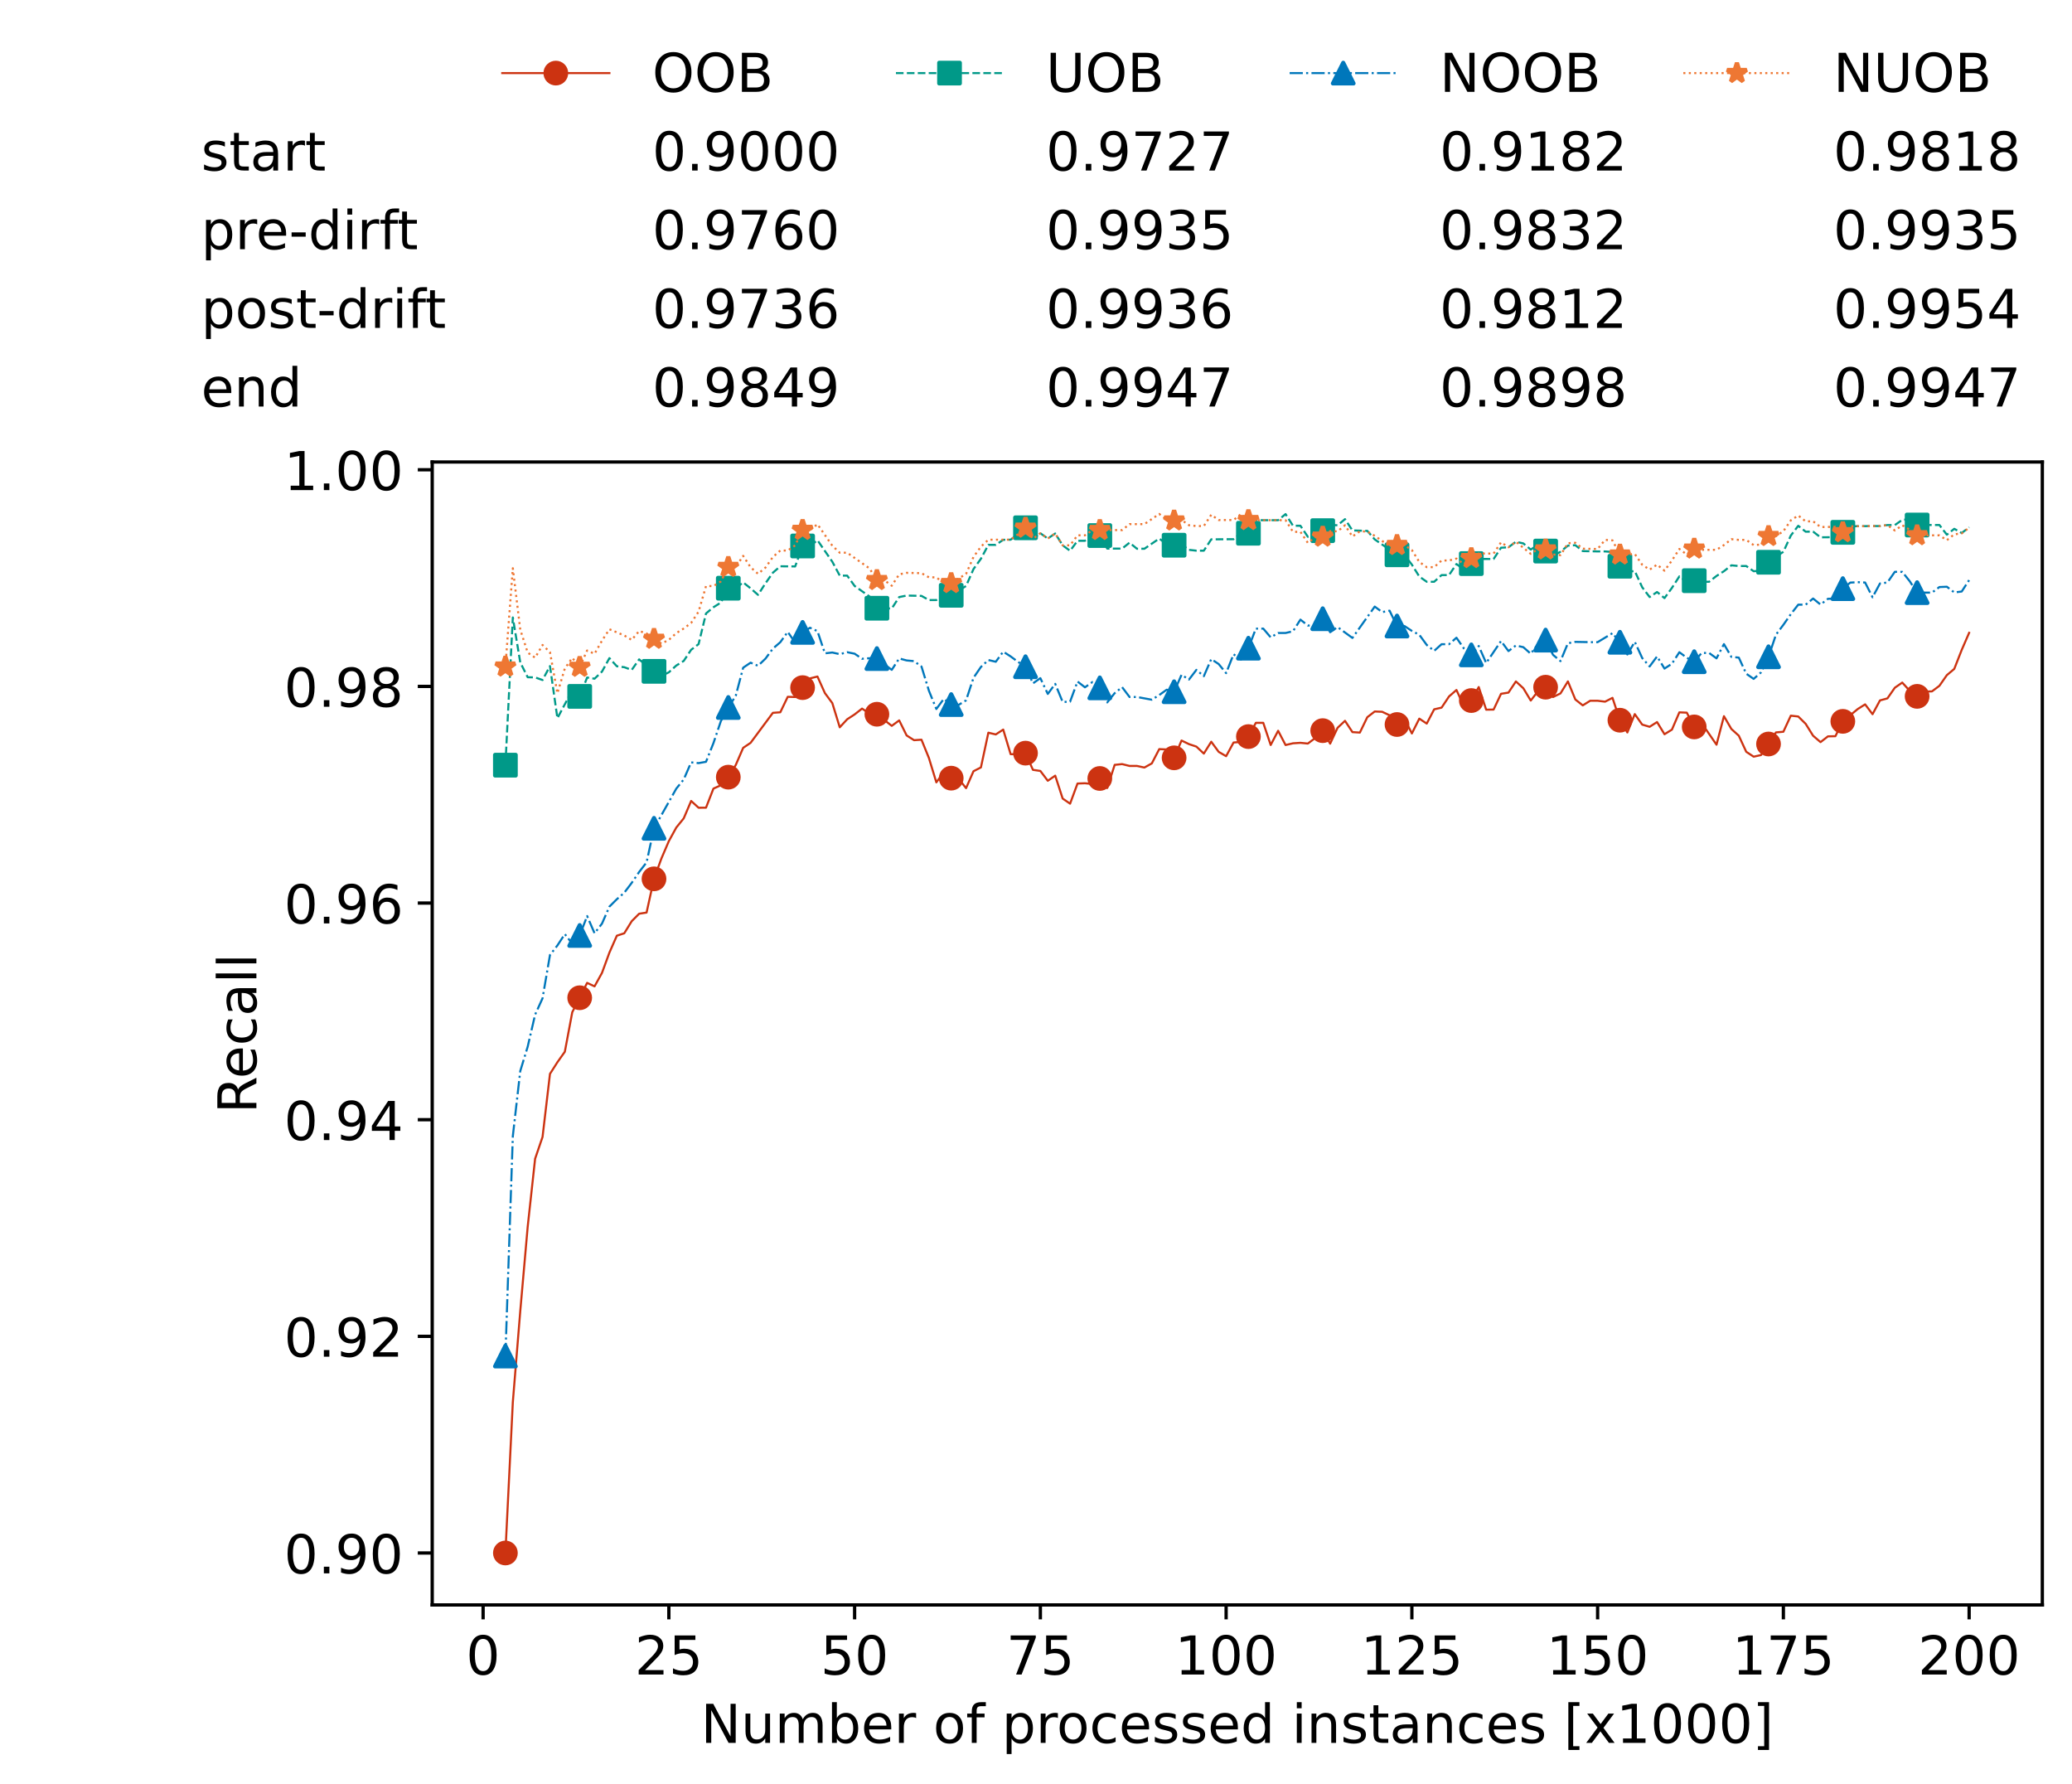 <?xml version="1.0" encoding="utf-8" standalone="no"?>
<!DOCTYPE svg PUBLIC "-//W3C//DTD SVG 1.1//EN"
  "http://www.w3.org/Graphics/SVG/1.1/DTD/svg11.dtd">
<!-- Created with matplotlib (https://matplotlib.org/) -->
<svg height="432.615pt" version="1.1" viewBox="0 0 502.65 432.615" width="502.65pt" xmlns="http://www.w3.org/2000/svg" xmlns:xlink="http://www.w3.org/1999/xlink">
 <defs>
  <style type="text/css">*{stroke-linecap:butt;stroke-linejoin:round;}</style>
 </defs>
 <g id="figure_1">
  <g id="patch_1">
   <path d="M 0 432.615 
L 502.65 432.615 
L 502.65 0 
L 0 0 
z
" style="fill:#ffffff;"/>
  </g>
  <g id="axes_1">
   <g id="patch_2">
    <path d="M 104.85 389.252 
L 495.45 389.252 
L 495.45 112.052 
L 104.85 112.052 
z
" style="fill:#ffffff;"/>
   </g>
   <g id="matplotlib.axis_1">
    <g id="xtick_1">
     <g id="line2d_1">
      <defs>
       <path d="M 0 0 
L 0 3.5 
" id="m5ed47cdb29" style="stroke:#000000;stroke-width:0.8;"/>
      </defs>
      <g>
       <use style="stroke:#000000;stroke-width:0.8;" x="117.197" xlink:href="#m5ed47cdb29" y="389.252"/>
      </g>
     </g>
     <g id="text_1">
      <!-- 0 -->
      <g transform="translate(113.061 406.13)scale(0.13 -0.13)">
       <defs>
        <path d="M 31.781 66.406 
Q 24.172 66.406 20.328 58.906 
Q 16.5 51.422 16.5 36.375 
Q 16.5 21.391 20.328 13.891 
Q 24.172 6.391 31.781 6.391 
Q 39.453 6.391 43.281 13.891 
Q 47.125 21.391 47.125 36.375 
Q 47.125 51.422 43.281 58.906 
Q 39.453 66.406 31.781 66.406 
z
M 31.781 74.219 
Q 44.047 74.219 50.516 64.516 
Q 56.984 54.828 56.984 36.375 
Q 56.984 17.969 50.516 8.266 
Q 44.047 -1.422 31.781 -1.422 
Q 19.531 -1.422 13.062 8.266 
Q 6.594 17.969 6.594 36.375 
Q 6.594 54.828 13.062 64.516 
Q 19.531 74.219 31.781 74.219 
z
" id="DejaVuSans-48"/>
       </defs>
       <use xlink:href="#DejaVuSans-48"/>
      </g>
     </g>
    </g>
    <g id="xtick_2">
     <g id="line2d_2">
      <g>
       <use style="stroke:#000000;stroke-width:0.8;" x="162.259" xlink:href="#m5ed47cdb29" y="389.252"/>
      </g>
     </g>
     <g id="text_2">
      <!-- 25 -->
      <g transform="translate(153.988 406.13)scale(0.13 -0.13)">
       <defs>
        <path d="M 19.188 8.297 
L 53.609 8.297 
L 53.609 0 
L 7.328 0 
L 7.328 8.297 
Q 12.938 14.109 22.625 23.891 
Q 32.328 33.688 34.812 36.531 
Q 39.547 41.844 41.422 45.531 
Q 43.312 49.219 43.312 52.781 
Q 43.312 58.594 39.234 62.25 
Q 35.156 65.922 28.609 65.922 
Q 23.969 65.922 18.812 64.312 
Q 13.672 62.703 7.812 59.422 
L 7.812 69.391 
Q 13.766 71.781 18.938 73 
Q 24.125 74.219 28.422 74.219 
Q 39.75 74.219 46.484 68.547 
Q 53.219 62.891 53.219 53.422 
Q 53.219 48.922 51.531 44.891 
Q 49.859 40.875 45.406 35.406 
Q 44.188 33.984 37.641 27.219 
Q 31.109 20.453 19.188 8.297 
z
" id="DejaVuSans-50"/>
        <path d="M 10.797 72.906 
L 49.516 72.906 
L 49.516 64.594 
L 19.828 64.594 
L 19.828 46.734 
Q 21.969 47.469 24.109 47.828 
Q 26.266 48.188 28.422 48.188 
Q 40.625 48.188 47.75 41.5 
Q 54.891 34.812 54.891 23.391 
Q 54.891 11.625 47.562 5.094 
Q 40.234 -1.422 26.906 -1.422 
Q 22.312 -1.422 17.547 -0.641 
Q 12.797 0.141 7.719 1.703 
L 7.719 11.625 
Q 12.109 9.234 16.797 8.062 
Q 21.484 6.891 26.703 6.891 
Q 35.156 6.891 40.078 11.328 
Q 45.016 15.766 45.016 23.391 
Q 45.016 31 40.078 35.438 
Q 35.156 39.891 26.703 39.891 
Q 22.75 39.891 18.812 39.016 
Q 14.891 38.141 10.797 36.281 
z
" id="DejaVuSans-53"/>
       </defs>
       <use xlink:href="#DejaVuSans-50"/>
       <use x="63.623" xlink:href="#DejaVuSans-53"/>
      </g>
     </g>
    </g>
    <g id="xtick_3">
     <g id="line2d_3">
      <g>
       <use style="stroke:#000000;stroke-width:0.8;" x="207.322" xlink:href="#m5ed47cdb29" y="389.252"/>
      </g>
     </g>
     <g id="text_3">
      <!-- 50 -->
      <g transform="translate(199.05 406.13)scale(0.13 -0.13)">
       <use xlink:href="#DejaVuSans-53"/>
       <use x="63.623" xlink:href="#DejaVuSans-48"/>
      </g>
     </g>
    </g>
    <g id="xtick_4">
     <g id="line2d_4">
      <g>
       <use style="stroke:#000000;stroke-width:0.8;" x="252.384" xlink:href="#m5ed47cdb29" y="389.252"/>
      </g>
     </g>
     <g id="text_4">
      <!-- 75 -->
      <g transform="translate(244.113 406.13)scale(0.13 -0.13)">
       <defs>
        <path d="M 8.203 72.906 
L 55.078 72.906 
L 55.078 68.703 
L 28.609 0 
L 18.312 0 
L 43.219 64.594 
L 8.203 64.594 
z
" id="DejaVuSans-55"/>
       </defs>
       <use xlink:href="#DejaVuSans-55"/>
       <use x="63.623" xlink:href="#DejaVuSans-53"/>
      </g>
     </g>
    </g>
    <g id="xtick_5">
     <g id="line2d_5">
      <g>
       <use style="stroke:#000000;stroke-width:0.8;" x="297.446" xlink:href="#m5ed47cdb29" y="389.252"/>
      </g>
     </g>
     <g id="text_5">
      <!-- 100 -->
      <g transform="translate(285.039 406.13)scale(0.13 -0.13)">
       <defs>
        <path d="M 12.406 8.297 
L 28.516 8.297 
L 28.516 63.922 
L 10.984 60.406 
L 10.984 69.391 
L 28.422 72.906 
L 38.281 72.906 
L 38.281 8.297 
L 54.391 8.297 
L 54.391 0 
L 12.406 0 
z
" id="DejaVuSans-49"/>
       </defs>
       <use xlink:href="#DejaVuSans-49"/>
       <use x="63.623" xlink:href="#DejaVuSans-48"/>
       <use x="127.246" xlink:href="#DejaVuSans-48"/>
      </g>
     </g>
    </g>
    <g id="xtick_6">
     <g id="line2d_6">
      <g>
       <use style="stroke:#000000;stroke-width:0.8;" x="342.509" xlink:href="#m5ed47cdb29" y="389.252"/>
      </g>
     </g>
     <g id="text_6">
      <!-- 125 -->
      <g transform="translate(330.102 406.13)scale(0.13 -0.13)">
       <use xlink:href="#DejaVuSans-49"/>
       <use x="63.623" xlink:href="#DejaVuSans-50"/>
       <use x="127.246" xlink:href="#DejaVuSans-53"/>
      </g>
     </g>
    </g>
    <g id="xtick_7">
     <g id="line2d_7">
      <g>
       <use style="stroke:#000000;stroke-width:0.8;" x="387.571" xlink:href="#m5ed47cdb29" y="389.252"/>
      </g>
     </g>
     <g id="text_7">
      <!-- 150 -->
      <g transform="translate(375.164 406.13)scale(0.13 -0.13)">
       <use xlink:href="#DejaVuSans-49"/>
       <use x="63.623" xlink:href="#DejaVuSans-53"/>
       <use x="127.246" xlink:href="#DejaVuSans-48"/>
      </g>
     </g>
    </g>
    <g id="xtick_8">
     <g id="line2d_8">
      <g>
       <use style="stroke:#000000;stroke-width:0.8;" x="432.633" xlink:href="#m5ed47cdb29" y="389.252"/>
      </g>
     </g>
     <g id="text_8">
      <!-- 175 -->
      <g transform="translate(420.226 406.13)scale(0.13 -0.13)">
       <use xlink:href="#DejaVuSans-49"/>
       <use x="63.623" xlink:href="#DejaVuSans-55"/>
       <use x="127.246" xlink:href="#DejaVuSans-53"/>
      </g>
     </g>
    </g>
    <g id="xtick_9">
     <g id="line2d_9">
      <g>
       <use style="stroke:#000000;stroke-width:0.8;" x="477.695" xlink:href="#m5ed47cdb29" y="389.252"/>
      </g>
     </g>
     <g id="text_9">
      <!-- 200 -->
      <g transform="translate(465.289 406.13)scale(0.13 -0.13)">
       <use xlink:href="#DejaVuSans-50"/>
       <use x="63.623" xlink:href="#DejaVuSans-48"/>
       <use x="127.246" xlink:href="#DejaVuSans-48"/>
      </g>
     </g>
    </g>
    <g id="text_10">
     <!-- Number of processed instances [x1000] -->
     <g transform="translate(170.025 422.711)scale(0.13 -0.13)">
      <defs>
       <path d="M 9.812 72.906 
L 23.094 72.906 
L 55.422 11.922 
L 55.422 72.906 
L 64.984 72.906 
L 64.984 0 
L 51.703 0 
L 19.391 60.984 
L 19.391 0 
L 9.812 0 
z
" id="DejaVuSans-78"/>
       <path d="M 8.5 21.578 
L 8.5 54.688 
L 17.484 54.688 
L 17.484 21.922 
Q 17.484 14.156 20.5 10.266 
Q 23.531 6.391 29.594 6.391 
Q 36.859 6.391 41.078 11.031 
Q 45.312 15.672 45.312 23.688 
L 45.312 54.688 
L 54.297 54.688 
L 54.297 0 
L 45.312 0 
L 45.312 8.406 
Q 42.047 3.422 37.719 1 
Q 33.406 -1.422 27.688 -1.422 
Q 18.266 -1.422 13.375 4.438 
Q 8.5 10.297 8.5 21.578 
z
M 31.109 56 
z
" id="DejaVuSans-117"/>
       <path d="M 52 44.188 
Q 55.375 50.25 60.062 53.125 
Q 64.75 56 71.094 56 
Q 79.641 56 84.281 50.016 
Q 88.922 44.047 88.922 33.016 
L 88.922 0 
L 79.891 0 
L 79.891 32.719 
Q 79.891 40.578 77.094 44.375 
Q 74.312 48.188 68.609 48.188 
Q 61.625 48.188 57.562 43.547 
Q 53.516 38.922 53.516 30.906 
L 53.516 0 
L 44.484 0 
L 44.484 32.719 
Q 44.484 40.625 41.703 44.406 
Q 38.922 48.188 33.109 48.188 
Q 26.219 48.188 22.156 43.531 
Q 18.109 38.875 18.109 30.906 
L 18.109 0 
L 9.078 0 
L 9.078 54.688 
L 18.109 54.688 
L 18.109 46.188 
Q 21.188 51.219 25.484 53.609 
Q 29.781 56 35.688 56 
Q 41.656 56 45.828 52.969 
Q 50 49.953 52 44.188 
z
" id="DejaVuSans-109"/>
       <path d="M 48.688 27.297 
Q 48.688 37.203 44.609 42.844 
Q 40.531 48.484 33.406 48.484 
Q 26.266 48.484 22.188 42.844 
Q 18.109 37.203 18.109 27.297 
Q 18.109 17.391 22.188 11.75 
Q 26.266 6.109 33.406 6.109 
Q 40.531 6.109 44.609 11.75 
Q 48.688 17.391 48.688 27.297 
z
M 18.109 46.391 
Q 20.953 51.266 25.266 53.625 
Q 29.594 56 35.594 56 
Q 45.562 56 51.781 48.094 
Q 58.016 40.188 58.016 27.297 
Q 58.016 14.406 51.781 6.484 
Q 45.562 -1.422 35.594 -1.422 
Q 29.594 -1.422 25.266 0.953 
Q 20.953 3.328 18.109 8.203 
L 18.109 0 
L 9.078 0 
L 9.078 75.984 
L 18.109 75.984 
z
" id="DejaVuSans-98"/>
       <path d="M 56.203 29.594 
L 56.203 25.203 
L 14.891 25.203 
Q 15.484 15.922 20.484 11.062 
Q 25.484 6.203 34.422 6.203 
Q 39.594 6.203 44.453 7.469 
Q 49.312 8.734 54.109 11.281 
L 54.109 2.781 
Q 49.266 0.734 44.188 -0.344 
Q 39.109 -1.422 33.891 -1.422 
Q 20.797 -1.422 13.156 6.188 
Q 5.516 13.812 5.516 26.812 
Q 5.516 40.234 12.766 48.109 
Q 20.016 56 32.328 56 
Q 43.359 56 49.781 48.891 
Q 56.203 41.797 56.203 29.594 
z
M 47.219 32.234 
Q 47.125 39.594 43.094 43.984 
Q 39.062 48.391 32.422 48.391 
Q 24.906 48.391 20.391 44.141 
Q 15.875 39.891 15.188 32.172 
z
" id="DejaVuSans-101"/>
       <path d="M 41.109 46.297 
Q 39.594 47.172 37.812 47.578 
Q 36.031 48 33.891 48 
Q 26.266 48 22.188 43.047 
Q 18.109 38.094 18.109 28.812 
L 18.109 0 
L 9.078 0 
L 9.078 54.688 
L 18.109 54.688 
L 18.109 46.188 
Q 20.953 51.172 25.484 53.578 
Q 30.031 56 36.531 56 
Q 37.453 56 38.578 55.875 
Q 39.703 55.766 41.062 55.516 
z
" id="DejaVuSans-114"/>
       <path id="DejaVuSans-32"/>
       <path d="M 30.609 48.391 
Q 23.391 48.391 19.188 42.75 
Q 14.984 37.109 14.984 27.297 
Q 14.984 17.484 19.156 11.844 
Q 23.344 6.203 30.609 6.203 
Q 37.797 6.203 41.984 11.859 
Q 46.188 17.531 46.188 27.297 
Q 46.188 37.016 41.984 42.703 
Q 37.797 48.391 30.609 48.391 
z
M 30.609 56 
Q 42.328 56 49.016 48.375 
Q 55.719 40.766 55.719 27.297 
Q 55.719 13.875 49.016 6.219 
Q 42.328 -1.422 30.609 -1.422 
Q 18.844 -1.422 12.172 6.219 
Q 5.516 13.875 5.516 27.297 
Q 5.516 40.766 12.172 48.375 
Q 18.844 56 30.609 56 
z
" id="DejaVuSans-111"/>
       <path d="M 37.109 75.984 
L 37.109 68.5 
L 28.516 68.5 
Q 23.688 68.5 21.797 66.547 
Q 19.922 64.594 19.922 59.516 
L 19.922 54.688 
L 34.719 54.688 
L 34.719 47.703 
L 19.922 47.703 
L 19.922 0 
L 10.891 0 
L 10.891 47.703 
L 2.297 47.703 
L 2.297 54.688 
L 10.891 54.688 
L 10.891 58.5 
Q 10.891 67.625 15.141 71.797 
Q 19.391 75.984 28.609 75.984 
z
" id="DejaVuSans-102"/>
       <path d="M 18.109 8.203 
L 18.109 -20.797 
L 9.078 -20.797 
L 9.078 54.688 
L 18.109 54.688 
L 18.109 46.391 
Q 20.953 51.266 25.266 53.625 
Q 29.594 56 35.594 56 
Q 45.562 56 51.781 48.094 
Q 58.016 40.188 58.016 27.297 
Q 58.016 14.406 51.781 6.484 
Q 45.562 -1.422 35.594 -1.422 
Q 29.594 -1.422 25.266 0.953 
Q 20.953 3.328 18.109 8.203 
z
M 48.688 27.297 
Q 48.688 37.203 44.609 42.844 
Q 40.531 48.484 33.406 48.484 
Q 26.266 48.484 22.188 42.844 
Q 18.109 37.203 18.109 27.297 
Q 18.109 17.391 22.188 11.75 
Q 26.266 6.109 33.406 6.109 
Q 40.531 6.109 44.609 11.75 
Q 48.688 17.391 48.688 27.297 
z
" id="DejaVuSans-112"/>
       <path d="M 48.781 52.594 
L 48.781 44.188 
Q 44.969 46.297 41.141 47.344 
Q 37.312 48.391 33.406 48.391 
Q 24.656 48.391 19.812 42.844 
Q 14.984 37.312 14.984 27.297 
Q 14.984 17.281 19.812 11.734 
Q 24.656 6.203 33.406 6.203 
Q 37.312 6.203 41.141 7.25 
Q 44.969 8.297 48.781 10.406 
L 48.781 2.094 
Q 45.016 0.344 40.984 -0.531 
Q 36.969 -1.422 32.422 -1.422 
Q 20.062 -1.422 12.781 6.344 
Q 5.516 14.109 5.516 27.297 
Q 5.516 40.672 12.859 48.328 
Q 20.219 56 33.016 56 
Q 37.156 56 41.109 55.141 
Q 45.062 54.297 48.781 52.594 
z
" id="DejaVuSans-99"/>
       <path d="M 44.281 53.078 
L 44.281 44.578 
Q 40.484 46.531 36.375 47.5 
Q 32.281 48.484 27.875 48.484 
Q 21.188 48.484 17.844 46.438 
Q 14.5 44.391 14.5 40.281 
Q 14.5 37.156 16.891 35.375 
Q 19.281 33.594 26.516 31.984 
L 29.594 31.297 
Q 39.156 29.25 43.188 25.516 
Q 47.219 21.781 47.219 15.094 
Q 47.219 7.469 41.188 3.016 
Q 35.156 -1.422 24.609 -1.422 
Q 20.219 -1.422 15.453 -0.562 
Q 10.688 0.297 5.422 2 
L 5.422 11.281 
Q 10.406 8.688 15.234 7.391 
Q 20.062 6.109 24.812 6.109 
Q 31.156 6.109 34.562 8.281 
Q 37.984 10.453 37.984 14.406 
Q 37.984 18.062 35.516 20.016 
Q 33.062 21.969 24.703 23.781 
L 21.578 24.516 
Q 13.234 26.266 9.516 29.906 
Q 5.812 33.547 5.812 39.891 
Q 5.812 47.609 11.281 51.797 
Q 16.75 56 26.812 56 
Q 31.781 56 36.172 55.266 
Q 40.578 54.547 44.281 53.078 
z
" id="DejaVuSans-115"/>
       <path d="M 45.406 46.391 
L 45.406 75.984 
L 54.391 75.984 
L 54.391 0 
L 45.406 0 
L 45.406 8.203 
Q 42.578 3.328 38.25 0.953 
Q 33.938 -1.422 27.875 -1.422 
Q 17.969 -1.422 11.734 6.484 
Q 5.516 14.406 5.516 27.297 
Q 5.516 40.188 11.734 48.094 
Q 17.969 56 27.875 56 
Q 33.938 56 38.25 53.625 
Q 42.578 51.266 45.406 46.391 
z
M 14.797 27.297 
Q 14.797 17.391 18.875 11.75 
Q 22.953 6.109 30.078 6.109 
Q 37.203 6.109 41.297 11.75 
Q 45.406 17.391 45.406 27.297 
Q 45.406 37.203 41.297 42.844 
Q 37.203 48.484 30.078 48.484 
Q 22.953 48.484 18.875 42.844 
Q 14.797 37.203 14.797 27.297 
z
" id="DejaVuSans-100"/>
       <path d="M 9.422 54.688 
L 18.406 54.688 
L 18.406 0 
L 9.422 0 
z
M 9.422 75.984 
L 18.406 75.984 
L 18.406 64.594 
L 9.422 64.594 
z
" id="DejaVuSans-105"/>
       <path d="M 54.891 33.016 
L 54.891 0 
L 45.906 0 
L 45.906 32.719 
Q 45.906 40.484 42.875 44.328 
Q 39.844 48.188 33.797 48.188 
Q 26.516 48.188 22.312 43.547 
Q 18.109 38.922 18.109 30.906 
L 18.109 0 
L 9.078 0 
L 9.078 54.688 
L 18.109 54.688 
L 18.109 46.188 
Q 21.344 51.125 25.703 53.562 
Q 30.078 56 35.797 56 
Q 45.219 56 50.047 50.172 
Q 54.891 44.344 54.891 33.016 
z
" id="DejaVuSans-110"/>
       <path d="M 18.312 70.219 
L 18.312 54.688 
L 36.812 54.688 
L 36.812 47.703 
L 18.312 47.703 
L 18.312 18.016 
Q 18.312 11.328 20.141 9.422 
Q 21.969 7.516 27.594 7.516 
L 36.812 7.516 
L 36.812 0 
L 27.594 0 
Q 17.188 0 13.234 3.875 
Q 9.281 7.766 9.281 18.016 
L 9.281 47.703 
L 2.688 47.703 
L 2.688 54.688 
L 9.281 54.688 
L 9.281 70.219 
z
" id="DejaVuSans-116"/>
       <path d="M 34.281 27.484 
Q 23.391 27.484 19.188 25 
Q 14.984 22.516 14.984 16.5 
Q 14.984 11.719 18.141 8.906 
Q 21.297 6.109 26.703 6.109 
Q 34.188 6.109 38.703 11.406 
Q 43.219 16.703 43.219 25.484 
L 43.219 27.484 
z
M 52.203 31.203 
L 52.203 0 
L 43.219 0 
L 43.219 8.297 
Q 40.141 3.328 35.547 0.953 
Q 30.953 -1.422 24.312 -1.422 
Q 15.922 -1.422 10.953 3.297 
Q 6 8.016 6 15.922 
Q 6 25.141 12.172 29.828 
Q 18.359 34.516 30.609 34.516 
L 43.219 34.516 
L 43.219 35.406 
Q 43.219 41.609 39.141 45 
Q 35.062 48.391 27.688 48.391 
Q 23 48.391 18.547 47.266 
Q 14.109 46.141 10.016 43.891 
L 10.016 52.203 
Q 14.938 54.109 19.578 55.047 
Q 24.219 56 28.609 56 
Q 40.484 56 46.344 49.844 
Q 52.203 43.703 52.203 31.203 
z
" id="DejaVuSans-97"/>
       <path d="M 8.594 75.984 
L 29.297 75.984 
L 29.297 69 
L 17.578 69 
L 17.578 -6.203 
L 29.297 -6.203 
L 29.297 -13.188 
L 8.594 -13.188 
z
" id="DejaVuSans-91"/>
       <path d="M 54.891 54.688 
L 35.109 28.078 
L 55.906 0 
L 45.312 0 
L 29.391 21.484 
L 13.484 0 
L 2.875 0 
L 24.125 28.609 
L 4.688 54.688 
L 15.281 54.688 
L 29.781 35.203 
L 44.281 54.688 
z
" id="DejaVuSans-120"/>
       <path d="M 30.422 75.984 
L 30.422 -13.188 
L 9.719 -13.188 
L 9.719 -6.203 
L 21.391 -6.203 
L 21.391 69 
L 9.719 69 
L 9.719 75.984 
z
" id="DejaVuSans-93"/>
      </defs>
      <use xlink:href="#DejaVuSans-78"/>
      <use x="74.805" xlink:href="#DejaVuSans-117"/>
      <use x="138.184" xlink:href="#DejaVuSans-109"/>
      <use x="235.596" xlink:href="#DejaVuSans-98"/>
      <use x="299.072" xlink:href="#DejaVuSans-101"/>
      <use x="360.596" xlink:href="#DejaVuSans-114"/>
      <use x="401.709" xlink:href="#DejaVuSans-32"/>
      <use x="433.496" xlink:href="#DejaVuSans-111"/>
      <use x="494.678" xlink:href="#DejaVuSans-102"/>
      <use x="529.883" xlink:href="#DejaVuSans-32"/>
      <use x="561.67" xlink:href="#DejaVuSans-112"/>
      <use x="625.146" xlink:href="#DejaVuSans-114"/>
      <use x="664.01" xlink:href="#DejaVuSans-111"/>
      <use x="725.191" xlink:href="#DejaVuSans-99"/>
      <use x="780.172" xlink:href="#DejaVuSans-101"/>
      <use x="841.695" xlink:href="#DejaVuSans-115"/>
      <use x="893.795" xlink:href="#DejaVuSans-115"/>
      <use x="945.895" xlink:href="#DejaVuSans-101"/>
      <use x="1007.418" xlink:href="#DejaVuSans-100"/>
      <use x="1070.895" xlink:href="#DejaVuSans-32"/>
      <use x="1102.682" xlink:href="#DejaVuSans-105"/>
      <use x="1130.465" xlink:href="#DejaVuSans-110"/>
      <use x="1193.844" xlink:href="#DejaVuSans-115"/>
      <use x="1245.943" xlink:href="#DejaVuSans-116"/>
      <use x="1285.152" xlink:href="#DejaVuSans-97"/>
      <use x="1346.432" xlink:href="#DejaVuSans-110"/>
      <use x="1409.811" xlink:href="#DejaVuSans-99"/>
      <use x="1464.791" xlink:href="#DejaVuSans-101"/>
      <use x="1526.314" xlink:href="#DejaVuSans-115"/>
      <use x="1578.414" xlink:href="#DejaVuSans-32"/>
      <use x="1610.201" xlink:href="#DejaVuSans-91"/>
      <use x="1649.215" xlink:href="#DejaVuSans-120"/>
      <use x="1708.395" xlink:href="#DejaVuSans-49"/>
      <use x="1772.018" xlink:href="#DejaVuSans-48"/>
      <use x="1835.641" xlink:href="#DejaVuSans-48"/>
      <use x="1899.264" xlink:href="#DejaVuSans-48"/>
      <use x="1962.887" xlink:href="#DejaVuSans-93"/>
     </g>
    </g>
   </g>
   <g id="matplotlib.axis_2">
    <g id="ytick_1">
     <g id="line2d_10">
      <defs>
       <path d="M 0 0 
L -3.5 0 
" id="me3cd0ebbbd" style="stroke:#000000;stroke-width:0.8;"/>
      </defs>
      <g>
       <use style="stroke:#000000;stroke-width:0.8;" x="104.85" xlink:href="#me3cd0ebbbd" y="376.652"/>
      </g>
     </g>
     <g id="text_11">
      <!-- 0.90 -->
      <g transform="translate(68.905 381.591)scale(0.13 -0.13)">
       <defs>
        <path d="M 10.688 12.406 
L 21 12.406 
L 21 0 
L 10.688 0 
z
" id="DejaVuSans-46"/>
        <path d="M 10.984 1.516 
L 10.984 10.5 
Q 14.703 8.734 18.5 7.812 
Q 22.312 6.891 25.984 6.891 
Q 35.75 6.891 40.891 13.453 
Q 46.047 20.016 46.781 33.406 
Q 43.953 29.203 39.594 26.953 
Q 35.25 24.703 29.984 24.703 
Q 19.047 24.703 12.672 31.312 
Q 6.297 37.938 6.297 49.422 
Q 6.297 60.641 12.938 67.422 
Q 19.578 74.219 30.609 74.219 
Q 43.266 74.219 49.922 64.516 
Q 56.594 54.828 56.594 36.375 
Q 56.594 19.141 48.406 8.859 
Q 40.234 -1.422 26.422 -1.422 
Q 22.703 -1.422 18.891 -0.688 
Q 15.094 0.047 10.984 1.516 
z
M 30.609 32.422 
Q 37.25 32.422 41.125 36.953 
Q 45.016 41.5 45.016 49.422 
Q 45.016 57.281 41.125 61.844 
Q 37.25 66.406 30.609 66.406 
Q 23.969 66.406 20.094 61.844 
Q 16.219 57.281 16.219 49.422 
Q 16.219 41.5 20.094 36.953 
Q 23.969 32.422 30.609 32.422 
z
" id="DejaVuSans-57"/>
       </defs>
       <use xlink:href="#DejaVuSans-48"/>
       <use x="63.623" xlink:href="#DejaVuSans-46"/>
       <use x="95.41" xlink:href="#DejaVuSans-57"/>
       <use x="159.033" xlink:href="#DejaVuSans-48"/>
      </g>
     </g>
    </g>
    <g id="ytick_2">
     <g id="line2d_11">
      <g>
       <use style="stroke:#000000;stroke-width:0.8;" x="104.85" xlink:href="#me3cd0ebbbd" y="324.108"/>
      </g>
     </g>
     <g id="text_12">
      <!-- 0.92 -->
      <g transform="translate(68.905 329.046)scale(0.13 -0.13)">
       <use xlink:href="#DejaVuSans-48"/>
       <use x="63.623" xlink:href="#DejaVuSans-46"/>
       <use x="95.41" xlink:href="#DejaVuSans-57"/>
       <use x="159.033" xlink:href="#DejaVuSans-50"/>
      </g>
     </g>
    </g>
    <g id="ytick_3">
     <g id="line2d_12">
      <g>
       <use style="stroke:#000000;stroke-width:0.8;" x="104.85" xlink:href="#me3cd0ebbbd" y="271.563"/>
      </g>
     </g>
     <g id="text_13">
      <!-- 0.94 -->
      <g transform="translate(68.905 276.502)scale(0.13 -0.13)">
       <defs>
        <path d="M 37.797 64.312 
L 12.891 25.391 
L 37.797 25.391 
z
M 35.203 72.906 
L 47.609 72.906 
L 47.609 25.391 
L 58.016 25.391 
L 58.016 17.188 
L 47.609 17.188 
L 47.609 0 
L 37.797 0 
L 37.797 17.188 
L 4.891 17.188 
L 4.891 26.703 
z
" id="DejaVuSans-52"/>
       </defs>
       <use xlink:href="#DejaVuSans-48"/>
       <use x="63.623" xlink:href="#DejaVuSans-46"/>
       <use x="95.41" xlink:href="#DejaVuSans-57"/>
       <use x="159.033" xlink:href="#DejaVuSans-52"/>
      </g>
     </g>
    </g>
    <g id="ytick_4">
     <g id="line2d_13">
      <g>
       <use style="stroke:#000000;stroke-width:0.8;" x="104.85" xlink:href="#me3cd0ebbbd" y="219.019"/>
      </g>
     </g>
     <g id="text_14">
      <!-- 0.96 -->
      <g transform="translate(68.905 223.958)scale(0.13 -0.13)">
       <defs>
        <path d="M 33.016 40.375 
Q 26.375 40.375 22.484 35.828 
Q 18.609 31.297 18.609 23.391 
Q 18.609 15.531 22.484 10.953 
Q 26.375 6.391 33.016 6.391 
Q 39.656 6.391 43.531 10.953 
Q 47.406 15.531 47.406 23.391 
Q 47.406 31.297 43.531 35.828 
Q 39.656 40.375 33.016 40.375 
z
M 52.594 71.297 
L 52.594 62.312 
Q 48.875 64.062 45.094 64.984 
Q 41.312 65.922 37.594 65.922 
Q 27.828 65.922 22.672 59.328 
Q 17.531 52.734 16.797 39.406 
Q 19.672 43.656 24.016 45.922 
Q 28.375 48.188 33.594 48.188 
Q 44.578 48.188 50.953 41.516 
Q 57.328 34.859 57.328 23.391 
Q 57.328 12.156 50.688 5.359 
Q 44.047 -1.422 33.016 -1.422 
Q 20.359 -1.422 13.672 8.266 
Q 6.984 17.969 6.984 36.375 
Q 6.984 53.656 15.188 63.938 
Q 23.391 74.219 37.203 74.219 
Q 40.922 74.219 44.703 73.484 
Q 48.484 72.75 52.594 71.297 
z
" id="DejaVuSans-54"/>
       </defs>
       <use xlink:href="#DejaVuSans-48"/>
       <use x="63.623" xlink:href="#DejaVuSans-46"/>
       <use x="95.41" xlink:href="#DejaVuSans-57"/>
       <use x="159.033" xlink:href="#DejaVuSans-54"/>
      </g>
     </g>
    </g>
    <g id="ytick_5">
     <g id="line2d_14">
      <g>
       <use style="stroke:#000000;stroke-width:0.8;" x="104.85" xlink:href="#me3cd0ebbbd" y="166.475"/>
      </g>
     </g>
     <g id="text_15">
      <!-- 0.98 -->
      <g transform="translate(68.905 171.414)scale(0.13 -0.13)">
       <defs>
        <path d="M 31.781 34.625 
Q 24.75 34.625 20.719 30.859 
Q 16.703 27.094 16.703 20.516 
Q 16.703 13.922 20.719 10.156 
Q 24.75 6.391 31.781 6.391 
Q 38.812 6.391 42.859 10.172 
Q 46.922 13.969 46.922 20.516 
Q 46.922 27.094 42.891 30.859 
Q 38.875 34.625 31.781 34.625 
z
M 21.922 38.812 
Q 15.578 40.375 12.031 44.719 
Q 8.5 49.078 8.5 55.328 
Q 8.5 64.062 14.719 69.141 
Q 20.953 74.219 31.781 74.219 
Q 42.672 74.219 48.875 69.141 
Q 55.078 64.062 55.078 55.328 
Q 55.078 49.078 51.531 44.719 
Q 48 40.375 41.703 38.812 
Q 48.828 37.156 52.797 32.312 
Q 56.781 27.484 56.781 20.516 
Q 56.781 9.906 50.312 4.234 
Q 43.844 -1.422 31.781 -1.422 
Q 19.734 -1.422 13.25 4.234 
Q 6.781 9.906 6.781 20.516 
Q 6.781 27.484 10.781 32.312 
Q 14.797 37.156 21.922 38.812 
z
M 18.312 54.391 
Q 18.312 48.734 21.844 45.562 
Q 25.391 42.391 31.781 42.391 
Q 38.141 42.391 41.719 45.562 
Q 45.312 48.734 45.312 54.391 
Q 45.312 60.062 41.719 63.234 
Q 38.141 66.406 31.781 66.406 
Q 25.391 66.406 21.844 63.234 
Q 18.312 60.062 18.312 54.391 
z
" id="DejaVuSans-56"/>
       </defs>
       <use xlink:href="#DejaVuSans-48"/>
       <use x="63.623" xlink:href="#DejaVuSans-46"/>
       <use x="95.41" xlink:href="#DejaVuSans-57"/>
       <use x="159.033" xlink:href="#DejaVuSans-56"/>
      </g>
     </g>
    </g>
    <g id="ytick_6">
     <g id="line2d_15">
      <g>
       <use style="stroke:#000000;stroke-width:0.8;" x="104.85" xlink:href="#me3cd0ebbbd" y="113.93"/>
      </g>
     </g>
     <g id="text_16">
      <!-- 1.00 -->
      <g transform="translate(68.905 118.869)scale(0.13 -0.13)">
       <use xlink:href="#DejaVuSans-49"/>
       <use x="63.623" xlink:href="#DejaVuSans-46"/>
       <use x="95.41" xlink:href="#DejaVuSans-48"/>
       <use x="159.033" xlink:href="#DejaVuSans-48"/>
      </g>
     </g>
    </g>
    <g id="text_17">
     <!-- Recall -->
     <g transform="translate(62.201 270.044)rotate(-90)scale(0.13 -0.13)">
      <defs>
       <path d="M 44.391 34.188 
Q 47.562 33.109 50.562 29.594 
Q 53.562 26.078 56.594 19.922 
L 66.609 0 
L 56 0 
L 46.688 18.703 
Q 43.062 26.031 39.672 28.422 
Q 36.281 30.812 30.422 30.812 
L 19.672 30.812 
L 19.672 0 
L 9.812 0 
L 9.812 72.906 
L 32.078 72.906 
Q 44.578 72.906 50.734 67.672 
Q 56.891 62.453 56.891 51.906 
Q 56.891 45.016 53.688 40.469 
Q 50.484 35.938 44.391 34.188 
z
M 19.672 64.797 
L 19.672 38.922 
L 32.078 38.922 
Q 39.203 38.922 42.844 42.219 
Q 46.484 45.516 46.484 51.906 
Q 46.484 58.297 42.844 61.547 
Q 39.203 64.797 32.078 64.797 
z
" id="DejaVuSans-82"/>
       <path d="M 9.422 75.984 
L 18.406 75.984 
L 18.406 0 
L 9.422 0 
z
" id="DejaVuSans-108"/>
      </defs>
      <use xlink:href="#DejaVuSans-82"/>
      <use x="64.982" xlink:href="#DejaVuSans-101"/>
      <use x="126.506" xlink:href="#DejaVuSans-99"/>
      <use x="181.486" xlink:href="#DejaVuSans-97"/>
      <use x="242.766" xlink:href="#DejaVuSans-108"/>
      <use x="270.549" xlink:href="#DejaVuSans-108"/>
     </g>
    </g>
   </g>
   <g id="line2d_16"/>
   <g id="line2d_17"/>
   <g id="line2d_18"/>
   <g id="line2d_19"/>
   <g id="line2d_20"/>
   <g id="line2d_21">
    <path clip-path="url(#pf5d415596e)" d="M 122.605 376.652 
L 124.407 340.087 
L 126.21 318.008 
L 128.012 297.537 
L 129.815 281.025 
L 131.617 275.747 
L 133.419 260.449 
L 135.222 257.625 
L 137.024 255.08 
L 138.827 245.495 
L 142.432 238.38 
L 144.234 239.224 
L 146.037 235.961 
L 147.839 231.039 
L 149.642 226.94 
L 151.444 226.352 
L 153.247 223.424 
L 155.049 221.612 
L 156.852 221.329 
L 158.654 213.15 
L 160.457 208.2 
L 162.259 203.993 
L 164.062 200.709 
L 165.864 198.481 
L 167.667 194.261 
L 169.469 195.903 
L 171.272 195.888 
L 173.074 191.261 
L 174.877 190.456 
L 176.679 188.487 
L 178.482 185.55 
L 180.284 181.38 
L 182.087 180.165 
L 187.494 172.883 
L 189.297 172.753 
L 191.099 169 
L 192.902 169.05 
L 196.507 164.529 
L 198.309 164.079 
L 200.112 168.096 
L 201.914 170.525 
L 203.717 176.395 
L 205.519 174.449 
L 207.322 173.272 
L 209.124 171.859 
L 210.927 173.053 
L 212.729 173.228 
L 216.334 176.043 
L 218.137 174.721 
L 219.939 178.37 
L 221.742 179.522 
L 223.544 179.403 
L 225.347 183.845 
L 227.149 189.749 
L 228.952 187.306 
L 230.754 188.73 
L 232.557 188.879 
L 234.359 191.153 
L 236.162 187.048 
L 237.964 186.124 
L 239.767 177.703 
L 241.569 178.126 
L 243.372 176.948 
L 245.174 182.919 
L 246.976 182.919 
L 248.779 182.664 
L 250.581 186.713 
L 252.384 186.981 
L 254.186 189.363 
L 255.989 188.125 
L 257.791 193.674 
L 259.594 194.918 
L 261.396 190.031 
L 263.199 189.965 
L 265.001 190.144 
L 266.804 188.804 
L 268.606 191.12 
L 270.409 185.506 
L 272.211 185.32 
L 274.014 185.766 
L 275.816 185.766 
L 277.619 186.154 
L 279.421 185.153 
L 281.224 181.684 
L 283.026 181.767 
L 284.829 183.802 
L 286.631 179.602 
L 288.434 180.474 
L 290.236 181.076 
L 292.039 182.77 
L 293.841 179.894 
L 295.644 182.353 
L 297.446 183.4 
L 299.249 180.087 
L 301.051 179.937 
L 302.854 178.648 
L 304.656 175.312 
L 306.459 175.312 
L 308.261 180.688 
L 310.064 177.238 
L 311.866 180.695 
L 313.669 180.277 
L 315.471 180.16 
L 317.274 180.339 
L 319.076 178.985 
L 320.879 177.205 
L 322.681 180.364 
L 324.484 176.516 
L 326.286 174.825 
L 328.089 177.562 
L 329.891 177.677 
L 331.694 173.946 
L 333.496 172.558 
L 335.299 172.633 
L 337.101 173.479 
L 338.904 175.72 
L 340.706 174.308 
L 342.509 177.89 
L 344.311 174.294 
L 346.114 175.493 
L 347.916 172.036 
L 349.719 171.622 
L 351.521 168.913 
L 353.324 167.346 
L 355.126 171.27 
L 356.928 169.908 
L 358.731 166.634 
L 360.533 172.121 
L 362.336 172.093 
L 364.138 168.271 
L 365.941 167.979 
L 367.743 165.271 
L 369.546 166.92 
L 371.348 169.908 
L 373.151 167.589 
L 374.953 166.666 
L 376.756 169.055 
L 378.558 168.18 
L 380.361 165.262 
L 382.163 169.65 
L 383.966 171.078 
L 385.768 169.955 
L 387.571 169.955 
L 389.373 170.182 
L 391.176 169.254 
L 392.978 174.675 
L 394.781 177.648 
L 396.583 173.195 
L 398.386 175.741 
L 400.188 176.271 
L 401.991 175.124 
L 403.793 178.076 
L 405.596 176.96 
L 407.398 172.767 
L 409.201 172.845 
L 411.003 176.305 
L 412.806 175.376 
L 416.411 180.613 
L 418.213 173.699 
L 420.016 176.801 
L 421.818 178.432 
L 423.621 182.334 
L 425.423 183.52 
L 427.226 183.122 
L 430.831 177.635 
L 432.633 177.473 
L 434.436 173.573 
L 436.238 173.775 
L 438.041 175.557 
L 439.843 178.443 
L 441.646 179.99 
L 443.448 178.593 
L 445.251 178.553 
L 447.053 174.951 
L 450.658 171.977 
L 452.461 170.831 
L 454.263 173.219 
L 456.066 169.873 
L 457.868 169.386 
L 459.671 166.798 
L 461.473 165.547 
L 463.276 167.538 
L 465.078 168.89 
L 466.881 167.737 
L 468.683 167.682 
L 470.485 166.327 
L 472.288 163.747 
L 474.09 162.229 
L 475.893 157.63 
L 477.695 153.482 
L 477.695 153.482 
" style="fill:none;stroke:#cc3311;stroke-linecap:square;stroke-width:0.5;"/>
    <defs>
     <path d="M 0 2.5 
C 0.663 2.5 1.299 2.237 1.768 1.768 
C 2.237 1.299 2.5 0.663 2.5 0 
C 2.5 -0.663 2.237 -1.299 1.768 -1.768 
C 1.299 -2.237 0.663 -2.5 0 -2.5 
C -0.663 -2.5 -1.299 -2.237 -1.768 -1.768 
C -2.237 -1.299 -2.5 -0.663 -2.5 0 
C -2.5 0.663 -2.237 1.299 -1.768 1.768 
C -1.299 2.237 -0.663 2.5 0 2.5 
z
" id="m31eeb70208" style="stroke:#cc3311;"/>
    </defs>
    <g clip-path="url(#pf5d415596e)">
     <use style="fill:#cc3311;stroke:#cc3311;" x="122.605" xlink:href="#m31eeb70208" y="376.652"/>
     <use style="fill:#cc3311;stroke:#cc3311;" x="140.629" xlink:href="#m31eeb70208" y="241.989"/>
     <use style="fill:#cc3311;stroke:#cc3311;" x="158.654" xlink:href="#m31eeb70208" y="213.15"/>
     <use style="fill:#cc3311;stroke:#cc3311;" x="176.679" xlink:href="#m31eeb70208" y="188.487"/>
     <use style="fill:#cc3311;stroke:#cc3311;" x="194.704" xlink:href="#m31eeb70208" y="166.774"/>
     <use style="fill:#cc3311;stroke:#cc3311;" x="212.729" xlink:href="#m31eeb70208" y="173.228"/>
     <use style="fill:#cc3311;stroke:#cc3311;" x="230.754" xlink:href="#m31eeb70208" y="188.73"/>
     <use style="fill:#cc3311;stroke:#cc3311;" x="248.779" xlink:href="#m31eeb70208" y="182.664"/>
     <use style="fill:#cc3311;stroke:#cc3311;" x="266.804" xlink:href="#m31eeb70208" y="188.804"/>
     <use style="fill:#cc3311;stroke:#cc3311;" x="284.829" xlink:href="#m31eeb70208" y="183.802"/>
     <use style="fill:#cc3311;stroke:#cc3311;" x="302.854" xlink:href="#m31eeb70208" y="178.648"/>
     <use style="fill:#cc3311;stroke:#cc3311;" x="320.879" xlink:href="#m31eeb70208" y="177.205"/>
     <use style="fill:#cc3311;stroke:#cc3311;" x="338.904" xlink:href="#m31eeb70208" y="175.72"/>
     <use style="fill:#cc3311;stroke:#cc3311;" x="356.928" xlink:href="#m31eeb70208" y="169.908"/>
     <use style="fill:#cc3311;stroke:#cc3311;" x="374.953" xlink:href="#m31eeb70208" y="166.666"/>
     <use style="fill:#cc3311;stroke:#cc3311;" x="392.978" xlink:href="#m31eeb70208" y="174.675"/>
     <use style="fill:#cc3311;stroke:#cc3311;" x="411.003" xlink:href="#m31eeb70208" y="176.305"/>
     <use style="fill:#cc3311;stroke:#cc3311;" x="429.028" xlink:href="#m31eeb70208" y="180.446"/>
     <use style="fill:#cc3311;stroke:#cc3311;" x="447.053" xlink:href="#m31eeb70208" y="174.951"/>
     <use style="fill:#cc3311;stroke:#cc3311;" x="465.078" xlink:href="#m31eeb70208" y="168.89"/>
    </g>
   </g>
   <g id="line2d_22"/>
   <g id="line2d_23"/>
   <g id="line2d_24"/>
   <g id="line2d_25"/>
   <g id="line2d_26">
    <path clip-path="url(#pf5d415596e)" d="M 122.605 185.582 
L 124.407 149.756 
L 126.21 160.659 
L 128.012 164.252 
L 129.815 164.292 
L 131.617 164.927 
L 133.419 161.551 
L 135.222 174.187 
L 138.827 167.42 
L 140.629 168.899 
L 142.432 164.318 
L 144.234 164.609 
L 146.037 162.884 
L 147.839 159.621 
L 149.642 161.595 
L 151.444 161.821 
L 153.247 162.478 
L 155.049 159.922 
L 156.852 161.449 
L 158.654 162.823 
L 160.457 163.956 
L 162.259 163.055 
L 164.062 161.413 
L 165.864 160.299 
L 167.667 157.591 
L 169.469 156.222 
L 171.272 148.787 
L 173.074 147.277 
L 174.877 146.144 
L 176.679 142.657 
L 178.482 142.657 
L 180.284 141.249 
L 182.087 142.688 
L 183.889 144.27 
L 185.692 141.475 
L 187.494 138.899 
L 189.297 137.341 
L 192.902 137.379 
L 194.704 132.422 
L 196.507 132.432 
L 198.309 131.019 
L 201.914 136.24 
L 203.717 139.608 
L 205.519 139.608 
L 207.322 142.11 
L 210.927 144.665 
L 212.729 147.52 
L 216.334 147.574 
L 218.137 144.808 
L 219.939 144.442 
L 223.544 144.526 
L 225.347 145.531 
L 227.149 145.531 
L 228.952 144.376 
L 230.754 144.376 
L 234.359 142.121 
L 236.162 138.016 
L 237.964 135.518 
L 239.767 132.15 
L 241.569 132.15 
L 243.372 130.923 
L 245.174 130.89 
L 246.976 129.563 
L 248.779 128.008 
L 250.581 130.689 
L 252.384 129.334 
L 254.186 130.61 
L 255.989 129.393 
L 257.791 132.262 
L 259.594 133.589 
L 261.396 131.157 
L 263.199 131.157 
L 265.001 129.892 
L 266.804 129.892 
L 268.606 133.057 
L 272.211 133.057 
L 274.014 131.614 
L 275.816 133.09 
L 277.619 133.09 
L 281.224 130.62 
L 283.026 131.988 
L 284.829 132.233 
L 286.631 132.054 
L 288.434 133.355 
L 290.236 133.556 
L 292.039 133.556 
L 293.841 130.81 
L 299.249 130.771 
L 301.051 129.327 
L 302.854 129.327 
L 304.656 126.162 
L 310.064 126.162 
L 311.866 124.686 
L 313.669 127.511 
L 315.471 127.511 
L 317.274 130.192 
L 319.076 128.823 
L 320.879 128.706 
L 322.681 127.336 
L 324.484 127.39 
L 326.286 125.914 
L 328.089 128.65 
L 331.694 128.755 
L 333.496 130.824 
L 337.101 133.319 
L 338.904 134.558 
L 340.706 134.558 
L 342.509 136.946 
L 344.311 139.833 
L 346.114 141.096 
L 347.916 141.096 
L 349.719 139.476 
L 351.521 139.476 
L 353.324 136.796 
L 355.126 138.123 
L 356.928 136.695 
L 358.731 135.562 
L 362.336 135.576 
L 364.138 132.84 
L 365.941 132.742 
L 367.743 131.388 
L 369.546 131.798 
L 371.348 133.292 
L 373.151 132.098 
L 374.953 133.654 
L 376.756 134.848 
L 378.558 133.814 
L 380.361 132.339 
L 382.163 132.228 
L 383.966 133.656 
L 387.571 133.739 
L 389.373 133.739 
L 391.176 133.872 
L 392.978 137.329 
L 394.781 138.669 
L 396.583 138.495 
L 398.386 142.436 
L 400.188 144.802 
L 401.991 143.586 
L 403.793 145.062 
L 405.596 142.584 
L 407.398 139.789 
L 409.201 141.129 
L 411.003 140.836 
L 412.806 141.102 
L 414.608 141.102 
L 416.411 139.689 
L 418.213 138.537 
L 420.016 137.109 
L 421.818 137.281 
L 423.621 137.281 
L 425.423 138.544 
L 427.226 138.411 
L 429.028 136.367 
L 430.831 135.026 
L 432.633 133.832 
L 434.436 129.891 
L 436.238 127.525 
L 438.041 128.952 
L 439.843 128.936 
L 441.646 130.319 
L 445.251 130.279 
L 447.053 129.104 
L 448.856 127.644 
L 454.263 127.59 
L 456.066 127.59 
L 457.868 127.347 
L 459.671 127.347 
L 461.473 126.084 
L 463.276 125.951 
L 465.078 127.334 
L 470.485 127.334 
L 472.288 129.68 
L 474.09 128.252 
L 475.893 129.271 
L 477.695 127.888 
L 477.695 127.888 
" style="fill:none;stroke:#009988;stroke-dasharray:1.85,0.8;stroke-dashoffset:0;stroke-width:0.5;"/>
    <defs>
     <path d="M -2.5 2.5 
L 2.5 2.5 
L 2.5 -2.5 
L -2.5 -2.5 
z
" id="m42ea11dcef" style="stroke:#009988;stroke-linejoin:miter;"/>
    </defs>
    <g clip-path="url(#pf5d415596e)">
     <use style="fill:#009988;stroke:#009988;stroke-linejoin:miter;" x="122.605" xlink:href="#m42ea11dcef" y="185.582"/>
     <use style="fill:#009988;stroke:#009988;stroke-linejoin:miter;" x="140.629" xlink:href="#m42ea11dcef" y="168.899"/>
     <use style="fill:#009988;stroke:#009988;stroke-linejoin:miter;" x="158.654" xlink:href="#m42ea11dcef" y="162.823"/>
     <use style="fill:#009988;stroke:#009988;stroke-linejoin:miter;" x="176.679" xlink:href="#m42ea11dcef" y="142.657"/>
     <use style="fill:#009988;stroke:#009988;stroke-linejoin:miter;" x="194.704" xlink:href="#m42ea11dcef" y="132.422"/>
     <use style="fill:#009988;stroke:#009988;stroke-linejoin:miter;" x="212.729" xlink:href="#m42ea11dcef" y="147.52"/>
     <use style="fill:#009988;stroke:#009988;stroke-linejoin:miter;" x="230.754" xlink:href="#m42ea11dcef" y="144.376"/>
     <use style="fill:#009988;stroke:#009988;stroke-linejoin:miter;" x="248.779" xlink:href="#m42ea11dcef" y="128.008"/>
     <use style="fill:#009988;stroke:#009988;stroke-linejoin:miter;" x="266.804" xlink:href="#m42ea11dcef" y="129.892"/>
     <use style="fill:#009988;stroke:#009988;stroke-linejoin:miter;" x="284.829" xlink:href="#m42ea11dcef" y="132.233"/>
     <use style="fill:#009988;stroke:#009988;stroke-linejoin:miter;" x="302.854" xlink:href="#m42ea11dcef" y="129.327"/>
     <use style="fill:#009988;stroke:#009988;stroke-linejoin:miter;" x="320.879" xlink:href="#m42ea11dcef" y="128.706"/>
     <use style="fill:#009988;stroke:#009988;stroke-linejoin:miter;" x="338.904" xlink:href="#m42ea11dcef" y="134.558"/>
     <use style="fill:#009988;stroke:#009988;stroke-linejoin:miter;" x="356.928" xlink:href="#m42ea11dcef" y="136.695"/>
     <use style="fill:#009988;stroke:#009988;stroke-linejoin:miter;" x="374.953" xlink:href="#m42ea11dcef" y="133.654"/>
     <use style="fill:#009988;stroke:#009988;stroke-linejoin:miter;" x="392.978" xlink:href="#m42ea11dcef" y="137.329"/>
     <use style="fill:#009988;stroke:#009988;stroke-linejoin:miter;" x="411.003" xlink:href="#m42ea11dcef" y="140.836"/>
     <use style="fill:#009988;stroke:#009988;stroke-linejoin:miter;" x="429.028" xlink:href="#m42ea11dcef" y="136.367"/>
     <use style="fill:#009988;stroke:#009988;stroke-linejoin:miter;" x="447.053" xlink:href="#m42ea11dcef" y="129.104"/>
     <use style="fill:#009988;stroke:#009988;stroke-linejoin:miter;" x="465.078" xlink:href="#m42ea11dcef" y="127.334"/>
    </g>
   </g>
   <g id="line2d_27"/>
   <g id="line2d_28"/>
   <g id="line2d_29"/>
   <g id="line2d_30"/>
   <g id="line2d_31">
    <path clip-path="url(#pf5d415596e)" d="M 122.605 328.884 
L 124.407 275.577 
L 126.21 259.77 
L 128.012 253.859 
L 129.815 246.083 
L 131.617 242.114 
L 133.419 231.621 
L 135.222 229.302 
L 137.024 226.549 
L 138.827 228.876 
L 140.629 226.881 
L 142.432 222.177 
L 144.234 226.351 
L 146.037 224.007 
L 147.839 219.883 
L 149.642 218.09 
L 151.444 216.508 
L 153.247 214.127 
L 155.049 211.487 
L 156.852 209.16 
L 158.654 200.891 
L 164.062 191.269 
L 165.864 189.041 
L 167.667 184.9 
L 169.469 185.082 
L 171.272 184.761 
L 173.074 180.232 
L 174.877 174.897 
L 176.679 171.587 
L 178.482 168.762 
L 180.284 161.937 
L 182.087 160.722 
L 183.889 161.477 
L 185.692 159.75 
L 187.494 157.314 
L 189.297 155.756 
L 191.099 153.254 
L 192.902 155.855 
L 194.704 153.376 
L 196.507 152.254 
L 198.309 153.067 
L 200.112 158.452 
L 201.914 158.255 
L 203.717 158.663 
L 205.519 158.177 
L 207.322 158.545 
L 209.124 159.772 
L 210.927 159.64 
L 212.729 159.727 
L 216.334 162.462 
L 218.137 159.696 
L 219.939 160.18 
L 221.742 160.349 
L 223.544 161.658 
L 225.347 167.528 
L 227.149 171.955 
L 228.952 169.512 
L 230.754 170.881 
L 232.557 170.955 
L 234.359 169.861 
L 236.162 164.387 
L 237.964 161.76 
L 239.767 160.076 
L 241.569 160.499 
L 243.372 158.046 
L 245.174 159.206 
L 246.976 160.533 
L 248.779 161.706 
L 250.581 165.741 
L 252.384 164.476 
L 254.186 168.302 
L 255.989 165.859 
L 257.791 170.256 
L 259.594 170.173 
L 261.396 165.286 
L 263.199 166.696 
L 265.001 165.431 
L 266.804 166.828 
L 268.606 170.36 
L 270.409 168.114 
L 272.211 166.653 
L 274.014 169.041 
L 275.816 169.041 
L 279.421 169.704 
L 281.224 168.566 
L 283.026 167.281 
L 284.829 167.77 
L 286.631 163.66 
L 288.434 164.817 
L 290.236 162.467 
L 292.039 163.999 
L 293.841 159.848 
L 295.644 161.057 
L 297.446 163.256 
L 299.249 158.681 
L 301.051 159.974 
L 302.854 157.209 
L 304.656 152.461 
L 306.459 152.461 
L 308.261 154.583 
L 310.064 153.521 
L 311.866 153.521 
L 313.669 153.103 
L 315.471 150.278 
L 317.274 151.707 
L 319.076 151.722 
L 320.879 150.059 
L 322.681 153.337 
L 324.484 152.09 
L 328.089 154.72 
L 333.496 147.119 
L 335.299 148.457 
L 337.101 148.109 
L 338.904 151.827 
L 340.706 151.827 
L 342.509 153.021 
L 344.311 153.954 
L 346.114 156.417 
L 347.916 157.86 
L 349.719 156.24 
L 351.521 156.24 
L 353.324 154.673 
L 355.126 157.271 
L 356.928 158.828 
L 358.731 156.687 
L 360.533 160.806 
L 364.138 155.474 
L 365.941 157.907 
L 367.743 156.553 
L 369.546 156.962 
L 371.348 158.554 
L 373.151 156.165 
L 374.953 155.242 
L 376.756 158.825 
L 378.558 160.339 
L 380.361 156.009 
L 382.163 155.676 
L 385.768 155.743 
L 387.571 155.743 
L 391.176 153.568 
L 392.978 155.768 
L 394.781 158.742 
L 396.583 155.657 
L 398.386 159.597 
L 400.188 161.638 
L 401.991 159.205 
L 403.793 162.157 
L 405.596 160.979 
L 407.398 158.184 
L 409.201 159.525 
L 411.003 160.483 
L 412.806 158.36 
L 414.608 158.36 
L 416.411 159.674 
L 418.213 156.217 
L 420.016 159.319 
L 421.818 159.49 
L 423.621 163.392 
L 425.423 164.655 
L 427.226 163.063 
L 429.028 159.29 
L 430.831 153.928 
L 432.633 151.54 
L 434.436 148.953 
L 436.238 146.654 
L 438.041 146.654 
L 439.843 145.162 
L 441.646 146.627 
L 443.448 145.229 
L 445.251 145.19 
L 447.053 142.763 
L 448.856 141.304 
L 450.658 141.196 
L 452.461 141.28 
L 454.263 144.863 
L 456.066 141.517 
L 457.868 141.273 
L 459.671 138.685 
L 461.473 138.697 
L 463.276 140.953 
L 465.078 143.733 
L 468.683 143.733 
L 470.485 142.379 
L 472.288 142.301 
L 474.09 143.683 
L 475.893 143.463 
L 477.695 140.697 
L 477.695 140.697 
" style="fill:none;stroke:#0077bb;stroke-dasharray:3.2,0.8,0.5,0.8;stroke-dashoffset:0;stroke-width:0.5;"/>
    <defs>
     <path d="M 0 -2.5 
L -2.5 2.5 
L 2.5 2.5 
z
" id="m4ea9f47b5a" style="stroke:#0077bb;stroke-linejoin:miter;"/>
    </defs>
    <g clip-path="url(#pf5d415596e)">
     <use style="fill:#0077bb;stroke:#0077bb;stroke-linejoin:miter;" x="122.605" xlink:href="#m4ea9f47b5a" y="328.884"/>
     <use style="fill:#0077bb;stroke:#0077bb;stroke-linejoin:miter;" x="140.629" xlink:href="#m4ea9f47b5a" y="226.881"/>
     <use style="fill:#0077bb;stroke:#0077bb;stroke-linejoin:miter;" x="158.654" xlink:href="#m4ea9f47b5a" y="200.891"/>
     <use style="fill:#0077bb;stroke:#0077bb;stroke-linejoin:miter;" x="176.679" xlink:href="#m4ea9f47b5a" y="171.587"/>
     <use style="fill:#0077bb;stroke:#0077bb;stroke-linejoin:miter;" x="194.704" xlink:href="#m4ea9f47b5a" y="153.376"/>
     <use style="fill:#0077bb;stroke:#0077bb;stroke-linejoin:miter;" x="212.729" xlink:href="#m4ea9f47b5a" y="159.727"/>
     <use style="fill:#0077bb;stroke:#0077bb;stroke-linejoin:miter;" x="230.754" xlink:href="#m4ea9f47b5a" y="170.881"/>
     <use style="fill:#0077bb;stroke:#0077bb;stroke-linejoin:miter;" x="248.779" xlink:href="#m4ea9f47b5a" y="161.706"/>
     <use style="fill:#0077bb;stroke:#0077bb;stroke-linejoin:miter;" x="266.804" xlink:href="#m4ea9f47b5a" y="166.828"/>
     <use style="fill:#0077bb;stroke:#0077bb;stroke-linejoin:miter;" x="284.829" xlink:href="#m4ea9f47b5a" y="167.77"/>
     <use style="fill:#0077bb;stroke:#0077bb;stroke-linejoin:miter;" x="302.854" xlink:href="#m4ea9f47b5a" y="157.209"/>
     <use style="fill:#0077bb;stroke:#0077bb;stroke-linejoin:miter;" x="320.879" xlink:href="#m4ea9f47b5a" y="150.059"/>
     <use style="fill:#0077bb;stroke:#0077bb;stroke-linejoin:miter;" x="338.904" xlink:href="#m4ea9f47b5a" y="151.827"/>
     <use style="fill:#0077bb;stroke:#0077bb;stroke-linejoin:miter;" x="356.928" xlink:href="#m4ea9f47b5a" y="158.828"/>
     <use style="fill:#0077bb;stroke:#0077bb;stroke-linejoin:miter;" x="374.953" xlink:href="#m4ea9f47b5a" y="155.242"/>
     <use style="fill:#0077bb;stroke:#0077bb;stroke-linejoin:miter;" x="392.978" xlink:href="#m4ea9f47b5a" y="155.768"/>
     <use style="fill:#0077bb;stroke:#0077bb;stroke-linejoin:miter;" x="411.003" xlink:href="#m4ea9f47b5a" y="160.483"/>
     <use style="fill:#0077bb;stroke:#0077bb;stroke-linejoin:miter;" x="429.028" xlink:href="#m4ea9f47b5a" y="159.29"/>
     <use style="fill:#0077bb;stroke:#0077bb;stroke-linejoin:miter;" x="447.053" xlink:href="#m4ea9f47b5a" y="142.763"/>
     <use style="fill:#0077bb;stroke:#0077bb;stroke-linejoin:miter;" x="465.078" xlink:href="#m4ea9f47b5a" y="143.733"/>
    </g>
   </g>
   <g id="line2d_32"/>
   <g id="line2d_33"/>
   <g id="line2d_34"/>
   <g id="line2d_35"/>
   <g id="line2d_36">
    <path clip-path="url(#pf5d415596e)" d="M 122.605 161.698 
L 124.407 137.814 
L 126.21 152.698 
L 128.012 158.281 
L 129.815 159.515 
L 131.617 156.432 
L 133.419 158.179 
L 135.222 168.139 
L 137.024 162.116 
L 138.827 159.562 
L 140.629 161.754 
L 142.432 157.769 
L 144.234 158.564 
L 146.037 155.376 
L 147.839 152.613 
L 151.444 154.122 
L 153.247 155.207 
L 155.049 153.034 
L 156.852 153.63 
L 158.654 154.959 
L 160.457 156.091 
L 162.259 155.191 
L 164.062 153.548 
L 165.864 152.435 
L 167.667 151.08 
L 169.469 148.344 
L 171.272 142.147 
L 173.074 142.147 
L 174.877 141.015 
L 176.679 137.528 
L 178.482 137.528 
L 180.284 134.819 
L 182.087 137.585 
L 183.889 139.167 
L 185.692 137.66 
L 187.494 135.084 
L 189.297 133.526 
L 191.099 133.526 
L 192.902 132.263 
L 194.704 128.546 
L 196.507 128.555 
L 198.309 127.143 
L 201.914 132.363 
L 203.717 134.048 
L 205.519 134.048 
L 210.927 137.853 
L 212.729 140.709 
L 214.532 140.709 
L 216.334 142.063 
L 218.137 139.298 
L 219.939 138.931 
L 223.544 139.015 
L 225.347 140.02 
L 227.149 140.02 
L 228.952 141.441 
L 230.754 141.441 
L 234.359 139.185 
L 236.162 135.08 
L 237.964 132.583 
L 239.767 130.899 
L 245.174 130.89 
L 246.976 129.563 
L 248.779 128.008 
L 250.581 130.689 
L 252.384 129.334 
L 254.186 130.61 
L 255.989 129.393 
L 257.791 132.262 
L 259.594 132.262 
L 261.396 129.83 
L 263.199 129.83 
L 265.001 128.565 
L 272.211 128.565 
L 274.014 127.121 
L 277.619 127.121 
L 281.224 124.652 
L 283.026 126.02 
L 284.829 126.265 
L 286.631 126.086 
L 288.434 127.387 
L 290.236 127.587 
L 292.039 127.587 
L 293.841 124.842 
L 295.644 126.129 
L 299.249 126.129 
L 301.051 124.686 
L 302.854 126.162 
L 311.866 126.162 
L 313.669 128.987 
L 315.471 128.987 
L 317.274 131.668 
L 319.076 130.299 
L 320.879 130.182 
L 322.681 128.812 
L 324.484 128.866 
L 326.286 127.39 
L 328.089 130.126 
L 329.891 128.851 
L 331.694 128.917 
L 333.496 129.952 
L 337.101 132.447 
L 338.904 132.21 
L 340.706 132.21 
L 342.509 133.404 
L 344.311 136.291 
L 346.114 137.554 
L 347.916 137.554 
L 349.719 135.934 
L 351.521 135.934 
L 353.324 135.48 
L 355.126 136.807 
L 356.928 135.379 
L 358.731 134.247 
L 362.336 134.261 
L 364.138 131.524 
L 365.941 132.74 
L 367.743 131.386 
L 371.348 134.325 
L 373.151 133.13 
L 374.953 133.289 
L 376.756 134.483 
L 378.558 134.643 
L 380.361 131.756 
L 382.163 131.645 
L 383.966 133.073 
L 387.571 133.155 
L 389.373 130.929 
L 391.176 131.062 
L 392.978 134.519 
L 394.781 134.519 
L 396.583 134.344 
L 398.386 136.972 
L 400.188 138.155 
L 401.991 136.939 
L 403.793 138.415 
L 405.596 135.936 
L 407.398 133.141 
L 409.201 134.482 
L 411.003 133.084 
L 412.806 133.35 
L 416.411 133.35 
L 418.213 132.197 
L 420.016 130.77 
L 421.818 130.941 
L 423.621 130.941 
L 425.423 132.204 
L 427.226 132.072 
L 429.028 130.027 
L 430.831 130.027 
L 432.633 128.833 
L 434.436 126.206 
L 436.238 125.022 
L 438.041 126.45 
L 439.843 126.434 
L 441.646 127.817 
L 445.251 127.777 
L 447.053 129.104 
L 448.856 127.644 
L 454.263 127.59 
L 456.066 127.59 
L 457.868 127.347 
L 459.671 128.661 
L 461.473 127.398 
L 463.276 128.459 
L 465.078 129.842 
L 470.485 129.842 
L 472.288 131.015 
L 474.09 129.587 
L 475.893 129.366 
L 477.695 127.984 
L 477.695 127.984 
" style="fill:none;stroke:#ee7733;stroke-dasharray:0.5,0.825;stroke-dashoffset:0;stroke-width:0.5;"/>
    <defs>
     <path d="M 0 -2.5 
L -0.561 -0.773 
L -2.378 -0.773 
L -0.908 0.295 
L -1.469 2.023 
L -0 0.955 
L 1.469 2.023 
L 0.908 0.295 
L 2.378 -0.773 
L 0.561 -0.773 
z
" id="md7d114c2f4" style="stroke:#ee7733;stroke-linejoin:bevel;"/>
    </defs>
    <g clip-path="url(#pf5d415596e)">
     <use style="fill:#ee7733;stroke:#ee7733;stroke-linejoin:bevel;" x="122.605" xlink:href="#md7d114c2f4" y="161.698"/>
     <use style="fill:#ee7733;stroke:#ee7733;stroke-linejoin:bevel;" x="140.629" xlink:href="#md7d114c2f4" y="161.754"/>
     <use style="fill:#ee7733;stroke:#ee7733;stroke-linejoin:bevel;" x="158.654" xlink:href="#md7d114c2f4" y="154.959"/>
     <use style="fill:#ee7733;stroke:#ee7733;stroke-linejoin:bevel;" x="176.679" xlink:href="#md7d114c2f4" y="137.528"/>
     <use style="fill:#ee7733;stroke:#ee7733;stroke-linejoin:bevel;" x="194.704" xlink:href="#md7d114c2f4" y="128.546"/>
     <use style="fill:#ee7733;stroke:#ee7733;stroke-linejoin:bevel;" x="212.729" xlink:href="#md7d114c2f4" y="140.709"/>
     <use style="fill:#ee7733;stroke:#ee7733;stroke-linejoin:bevel;" x="230.754" xlink:href="#md7d114c2f4" y="141.441"/>
     <use style="fill:#ee7733;stroke:#ee7733;stroke-linejoin:bevel;" x="248.779" xlink:href="#md7d114c2f4" y="128.008"/>
     <use style="fill:#ee7733;stroke:#ee7733;stroke-linejoin:bevel;" x="266.804" xlink:href="#md7d114c2f4" y="128.565"/>
     <use style="fill:#ee7733;stroke:#ee7733;stroke-linejoin:bevel;" x="284.829" xlink:href="#md7d114c2f4" y="126.265"/>
     <use style="fill:#ee7733;stroke:#ee7733;stroke-linejoin:bevel;" x="302.854" xlink:href="#md7d114c2f4" y="126.162"/>
     <use style="fill:#ee7733;stroke:#ee7733;stroke-linejoin:bevel;" x="320.879" xlink:href="#md7d114c2f4" y="130.182"/>
     <use style="fill:#ee7733;stroke:#ee7733;stroke-linejoin:bevel;" x="338.904" xlink:href="#md7d114c2f4" y="132.21"/>
     <use style="fill:#ee7733;stroke:#ee7733;stroke-linejoin:bevel;" x="356.928" xlink:href="#md7d114c2f4" y="135.379"/>
     <use style="fill:#ee7733;stroke:#ee7733;stroke-linejoin:bevel;" x="374.953" xlink:href="#md7d114c2f4" y="133.289"/>
     <use style="fill:#ee7733;stroke:#ee7733;stroke-linejoin:bevel;" x="392.978" xlink:href="#md7d114c2f4" y="134.519"/>
     <use style="fill:#ee7733;stroke:#ee7733;stroke-linejoin:bevel;" x="411.003" xlink:href="#md7d114c2f4" y="133.084"/>
     <use style="fill:#ee7733;stroke:#ee7733;stroke-linejoin:bevel;" x="429.028" xlink:href="#md7d114c2f4" y="130.027"/>
     <use style="fill:#ee7733;stroke:#ee7733;stroke-linejoin:bevel;" x="447.053" xlink:href="#md7d114c2f4" y="129.104"/>
     <use style="fill:#ee7733;stroke:#ee7733;stroke-linejoin:bevel;" x="465.078" xlink:href="#md7d114c2f4" y="129.842"/>
    </g>
   </g>
   <g id="line2d_37"/>
   <g id="line2d_38"/>
   <g id="line2d_39"/>
   <g id="line2d_40"/>
   <g id="patch_3">
    <path d="M 104.85 389.252 
L 104.85 112.052 
" style="fill:none;stroke:#000000;stroke-linecap:square;stroke-linejoin:miter;stroke-width:0.8;"/>
   </g>
   <g id="patch_4">
    <path d="M 495.45 389.252 
L 495.45 112.052 
" style="fill:none;stroke:#000000;stroke-linecap:square;stroke-linejoin:miter;stroke-width:0.8;"/>
   </g>
   <g id="patch_5">
    <path d="M 104.85 389.252 
L 495.45 389.252 
" style="fill:none;stroke:#000000;stroke-linecap:square;stroke-linejoin:miter;stroke-width:0.8;"/>
   </g>
   <g id="patch_6">
    <path d="M 104.85 112.052 
L 495.45 112.052 
" style="fill:none;stroke:#000000;stroke-linecap:square;stroke-linejoin:miter;stroke-width:0.8;"/>
   </g>
   <g id="legend_1">
    <g id="line2d_41"/>
    <g id="line2d_42"/>
    <g id="text_18">
     <!--   -->
     <g transform="translate(48.8 22.278)scale(0.13 -0.13)">
      <use xlink:href="#DejaVuSans-32"/>
     </g>
    </g>
    <g id="line2d_43"/>
    <g id="line2d_44"/>
    <g id="text_19">
     <!-- start -->
     <g transform="translate(48.8 41.36)scale(0.13 -0.13)">
      <use xlink:href="#DejaVuSans-115"/>
      <use x="52.1" xlink:href="#DejaVuSans-116"/>
      <use x="91.309" xlink:href="#DejaVuSans-97"/>
      <use x="152.588" xlink:href="#DejaVuSans-114"/>
      <use x="193.701" xlink:href="#DejaVuSans-116"/>
     </g>
    </g>
    <g id="line2d_45"/>
    <g id="line2d_46"/>
    <g id="text_20">
     <!-- pre-dirft -->
     <g transform="translate(48.8 60.441)scale(0.13 -0.13)">
      <defs>
       <path d="M 4.891 31.391 
L 31.203 31.391 
L 31.203 23.391 
L 4.891 23.391 
z
" id="DejaVuSans-45"/>
      </defs>
      <use xlink:href="#DejaVuSans-112"/>
      <use x="63.477" xlink:href="#DejaVuSans-114"/>
      <use x="102.34" xlink:href="#DejaVuSans-101"/>
      <use x="163.863" xlink:href="#DejaVuSans-45"/>
      <use x="199.947" xlink:href="#DejaVuSans-100"/>
      <use x="263.424" xlink:href="#DejaVuSans-105"/>
      <use x="291.207" xlink:href="#DejaVuSans-114"/>
      <use x="332.32" xlink:href="#DejaVuSans-102"/>
      <use x="365.775" xlink:href="#DejaVuSans-116"/>
     </g>
    </g>
    <g id="line2d_47"/>
    <g id="line2d_48"/>
    <g id="text_21">
     <!-- post-drift -->
     <g transform="translate(48.8 79.523)scale(0.13 -0.13)">
      <use xlink:href="#DejaVuSans-112"/>
      <use x="63.477" xlink:href="#DejaVuSans-111"/>
      <use x="124.658" xlink:href="#DejaVuSans-115"/>
      <use x="176.758" xlink:href="#DejaVuSans-116"/>
      <use x="215.967" xlink:href="#DejaVuSans-45"/>
      <use x="252.051" xlink:href="#DejaVuSans-100"/>
      <use x="315.527" xlink:href="#DejaVuSans-114"/>
      <use x="356.641" xlink:href="#DejaVuSans-105"/>
      <use x="384.424" xlink:href="#DejaVuSans-102"/>
      <use x="417.879" xlink:href="#DejaVuSans-116"/>
     </g>
    </g>
    <g id="line2d_49"/>
    <g id="line2d_50"/>
    <g id="text_22">
     <!-- end -->
     <g transform="translate(48.8 98.604)scale(0.13 -0.13)">
      <use xlink:href="#DejaVuSans-101"/>
      <use x="61.523" xlink:href="#DejaVuSans-110"/>
      <use x="124.902" xlink:href="#DejaVuSans-100"/>
     </g>
    </g>
    <g id="line2d_51">
     <path d="M 121.84 17.728 
L 147.84 17.728 
" style="fill:none;stroke:#cc3311;stroke-linecap:square;stroke-width:0.5;"/>
    </g>
    <g id="line2d_52">
     <g>
      <use style="fill:#cc3311;stroke:#cc3311;" x="134.84" xlink:href="#m31eeb70208" y="17.728"/>
     </g>
    </g>
    <g id="text_23">
     <!-- OOB -->
     <g transform="translate(158.24 22.278)scale(0.13 -0.13)">
      <defs>
       <path d="M 39.406 66.219 
Q 28.656 66.219 22.328 58.203 
Q 16.016 50.203 16.016 36.375 
Q 16.016 22.609 22.328 14.594 
Q 28.656 6.594 39.406 6.594 
Q 50.141 6.594 56.422 14.594 
Q 62.703 22.609 62.703 36.375 
Q 62.703 50.203 56.422 58.203 
Q 50.141 66.219 39.406 66.219 
z
M 39.406 74.219 
Q 54.734 74.219 63.906 63.938 
Q 73.094 53.656 73.094 36.375 
Q 73.094 19.141 63.906 8.859 
Q 54.734 -1.422 39.406 -1.422 
Q 24.031 -1.422 14.812 8.828 
Q 5.609 19.094 5.609 36.375 
Q 5.609 53.656 14.812 63.938 
Q 24.031 74.219 39.406 74.219 
z
" id="DejaVuSans-79"/>
       <path d="M 19.672 34.812 
L 19.672 8.109 
L 35.5 8.109 
Q 43.453 8.109 47.281 11.406 
Q 51.125 14.703 51.125 21.484 
Q 51.125 28.328 47.281 31.562 
Q 43.453 34.812 35.5 34.812 
z
M 19.672 64.797 
L 19.672 42.828 
L 34.281 42.828 
Q 41.5 42.828 45.031 45.531 
Q 48.578 48.25 48.578 53.812 
Q 48.578 59.328 45.031 62.062 
Q 41.5 64.797 34.281 64.797 
z
M 9.812 72.906 
L 35.016 72.906 
Q 46.297 72.906 52.391 68.219 
Q 58.5 63.531 58.5 54.891 
Q 58.5 48.188 55.375 44.234 
Q 52.25 40.281 46.188 39.312 
Q 53.469 37.75 57.5 32.781 
Q 61.531 27.828 61.531 20.406 
Q 61.531 10.641 54.891 5.312 
Q 48.25 0 35.984 0 
L 9.812 0 
z
" id="DejaVuSans-66"/>
      </defs>
      <use xlink:href="#DejaVuSans-79"/>
      <use x="78.711" xlink:href="#DejaVuSans-79"/>
      <use x="157.422" xlink:href="#DejaVuSans-66"/>
     </g>
    </g>
    <g id="line2d_53"/>
    <g id="line2d_54"/>
    <g id="text_24">
     <!-- 0.9000 -->
     <g transform="translate(158.24 41.36)scale(0.13 -0.13)">
      <use xlink:href="#DejaVuSans-48"/>
      <use x="63.623" xlink:href="#DejaVuSans-46"/>
      <use x="95.41" xlink:href="#DejaVuSans-57"/>
      <use x="159.033" xlink:href="#DejaVuSans-48"/>
      <use x="222.656" xlink:href="#DejaVuSans-48"/>
      <use x="286.279" xlink:href="#DejaVuSans-48"/>
     </g>
    </g>
    <g id="line2d_55"/>
    <g id="line2d_56"/>
    <g id="text_25">
     <!-- 0.9760 -->
     <g transform="translate(158.24 60.441)scale(0.13 -0.13)">
      <use xlink:href="#DejaVuSans-48"/>
      <use x="63.623" xlink:href="#DejaVuSans-46"/>
      <use x="95.41" xlink:href="#DejaVuSans-57"/>
      <use x="159.033" xlink:href="#DejaVuSans-55"/>
      <use x="222.656" xlink:href="#DejaVuSans-54"/>
      <use x="286.279" xlink:href="#DejaVuSans-48"/>
     </g>
    </g>
    <g id="line2d_57"/>
    <g id="line2d_58"/>
    <g id="text_26">
     <!-- 0.9736 -->
     <g transform="translate(158.24 79.523)scale(0.13 -0.13)">
      <defs>
       <path d="M 40.578 39.312 
Q 47.656 37.797 51.625 33 
Q 55.609 28.219 55.609 21.188 
Q 55.609 10.406 48.188 4.484 
Q 40.766 -1.422 27.094 -1.422 
Q 22.516 -1.422 17.656 -0.516 
Q 12.797 0.391 7.625 2.203 
L 7.625 11.719 
Q 11.719 9.328 16.594 8.109 
Q 21.484 6.891 26.812 6.891 
Q 36.078 6.891 40.938 10.547 
Q 45.797 14.203 45.797 21.188 
Q 45.797 27.641 41.281 31.266 
Q 36.766 34.906 28.719 34.906 
L 20.219 34.906 
L 20.219 43.016 
L 29.109 43.016 
Q 36.375 43.016 40.234 45.922 
Q 44.094 48.828 44.094 54.297 
Q 44.094 59.906 40.109 62.906 
Q 36.141 65.922 28.719 65.922 
Q 24.656 65.922 20.016 65.031 
Q 15.375 64.156 9.812 62.312 
L 9.812 71.094 
Q 15.438 72.656 20.344 73.438 
Q 25.25 74.219 29.594 74.219 
Q 40.828 74.219 47.359 69.109 
Q 53.906 64.016 53.906 55.328 
Q 53.906 49.266 50.438 45.094 
Q 46.969 40.922 40.578 39.312 
z
" id="DejaVuSans-51"/>
      </defs>
      <use xlink:href="#DejaVuSans-48"/>
      <use x="63.623" xlink:href="#DejaVuSans-46"/>
      <use x="95.41" xlink:href="#DejaVuSans-57"/>
      <use x="159.033" xlink:href="#DejaVuSans-55"/>
      <use x="222.656" xlink:href="#DejaVuSans-51"/>
      <use x="286.279" xlink:href="#DejaVuSans-54"/>
     </g>
    </g>
    <g id="line2d_59"/>
    <g id="line2d_60"/>
    <g id="text_27">
     <!-- 0.9849 -->
     <g transform="translate(158.24 98.604)scale(0.13 -0.13)">
      <use xlink:href="#DejaVuSans-48"/>
      <use x="63.623" xlink:href="#DejaVuSans-46"/>
      <use x="95.41" xlink:href="#DejaVuSans-57"/>
      <use x="159.033" xlink:href="#DejaVuSans-56"/>
      <use x="222.656" xlink:href="#DejaVuSans-52"/>
      <use x="286.279" xlink:href="#DejaVuSans-57"/>
     </g>
    </g>
    <g id="line2d_61">
     <path d="M 217.347 17.728 
L 243.347 17.728 
" style="fill:none;stroke:#009988;stroke-dasharray:1.85,0.8;stroke-dashoffset:0;stroke-width:0.5;"/>
    </g>
    <g id="line2d_62">
     <g>
      <use style="fill:#009988;stroke:#009988;stroke-linejoin:miter;" x="230.347" xlink:href="#m42ea11dcef" y="17.728"/>
     </g>
    </g>
    <g id="text_28">
     <!-- UOB -->
     <g transform="translate(253.747 22.278)scale(0.13 -0.13)">
      <defs>
       <path d="M 8.688 72.906 
L 18.609 72.906 
L 18.609 28.609 
Q 18.609 16.891 22.844 11.734 
Q 27.094 6.594 36.625 6.594 
Q 46.094 6.594 50.344 11.734 
Q 54.594 16.891 54.594 28.609 
L 54.594 72.906 
L 64.5 72.906 
L 64.5 27.391 
Q 64.5 13.141 57.438 5.859 
Q 50.391 -1.422 36.625 -1.422 
Q 22.797 -1.422 15.734 5.859 
Q 8.688 13.141 8.688 27.391 
z
" id="DejaVuSans-85"/>
      </defs>
      <use xlink:href="#DejaVuSans-85"/>
      <use x="73.193" xlink:href="#DejaVuSans-79"/>
      <use x="151.904" xlink:href="#DejaVuSans-66"/>
     </g>
    </g>
    <g id="line2d_63"/>
    <g id="line2d_64"/>
    <g id="text_29">
     <!-- 0.9727 -->
     <g transform="translate(253.747 41.36)scale(0.13 -0.13)">
      <use xlink:href="#DejaVuSans-48"/>
      <use x="63.623" xlink:href="#DejaVuSans-46"/>
      <use x="95.41" xlink:href="#DejaVuSans-57"/>
      <use x="159.033" xlink:href="#DejaVuSans-55"/>
      <use x="222.656" xlink:href="#DejaVuSans-50"/>
      <use x="286.279" xlink:href="#DejaVuSans-55"/>
     </g>
    </g>
    <g id="line2d_65"/>
    <g id="line2d_66"/>
    <g id="text_30">
     <!-- 0.9935 -->
     <g transform="translate(253.747 60.441)scale(0.13 -0.13)">
      <use xlink:href="#DejaVuSans-48"/>
      <use x="63.623" xlink:href="#DejaVuSans-46"/>
      <use x="95.41" xlink:href="#DejaVuSans-57"/>
      <use x="159.033" xlink:href="#DejaVuSans-57"/>
      <use x="222.656" xlink:href="#DejaVuSans-51"/>
      <use x="286.279" xlink:href="#DejaVuSans-53"/>
     </g>
    </g>
    <g id="line2d_67"/>
    <g id="line2d_68"/>
    <g id="text_31">
     <!-- 0.9936 -->
     <g transform="translate(253.747 79.523)scale(0.13 -0.13)">
      <use xlink:href="#DejaVuSans-48"/>
      <use x="63.623" xlink:href="#DejaVuSans-46"/>
      <use x="95.41" xlink:href="#DejaVuSans-57"/>
      <use x="159.033" xlink:href="#DejaVuSans-57"/>
      <use x="222.656" xlink:href="#DejaVuSans-51"/>
      <use x="286.279" xlink:href="#DejaVuSans-54"/>
     </g>
    </g>
    <g id="line2d_69"/>
    <g id="line2d_70"/>
    <g id="text_32">
     <!-- 0.9947 -->
     <g transform="translate(253.747 98.604)scale(0.13 -0.13)">
      <use xlink:href="#DejaVuSans-48"/>
      <use x="63.623" xlink:href="#DejaVuSans-46"/>
      <use x="95.41" xlink:href="#DejaVuSans-57"/>
      <use x="159.033" xlink:href="#DejaVuSans-57"/>
      <use x="222.656" xlink:href="#DejaVuSans-52"/>
      <use x="286.279" xlink:href="#DejaVuSans-55"/>
     </g>
    </g>
    <g id="line2d_71">
     <path d="M 312.855 17.728 
L 338.855 17.728 
" style="fill:none;stroke:#0077bb;stroke-dasharray:3.2,0.8,0.5,0.8;stroke-dashoffset:0;stroke-width:0.5;"/>
    </g>
    <g id="line2d_72">
     <g>
      <use style="fill:#0077bb;stroke:#0077bb;stroke-linejoin:miter;" x="325.855" xlink:href="#m4ea9f47b5a" y="17.728"/>
     </g>
    </g>
    <g id="text_33">
     <!-- NOOB -->
     <g transform="translate(349.255 22.278)scale(0.13 -0.13)">
      <use xlink:href="#DejaVuSans-78"/>
      <use x="74.805" xlink:href="#DejaVuSans-79"/>
      <use x="153.516" xlink:href="#DejaVuSans-79"/>
      <use x="232.227" xlink:href="#DejaVuSans-66"/>
     </g>
    </g>
    <g id="line2d_73"/>
    <g id="line2d_74"/>
    <g id="text_34">
     <!-- 0.9182 -->
     <g transform="translate(349.255 41.36)scale(0.13 -0.13)">
      <use xlink:href="#DejaVuSans-48"/>
      <use x="63.623" xlink:href="#DejaVuSans-46"/>
      <use x="95.41" xlink:href="#DejaVuSans-57"/>
      <use x="159.033" xlink:href="#DejaVuSans-49"/>
      <use x="222.656" xlink:href="#DejaVuSans-56"/>
      <use x="286.279" xlink:href="#DejaVuSans-50"/>
     </g>
    </g>
    <g id="line2d_75"/>
    <g id="line2d_76"/>
    <g id="text_35">
     <!-- 0.9832 -->
     <g transform="translate(349.255 60.441)scale(0.13 -0.13)">
      <use xlink:href="#DejaVuSans-48"/>
      <use x="63.623" xlink:href="#DejaVuSans-46"/>
      <use x="95.41" xlink:href="#DejaVuSans-57"/>
      <use x="159.033" xlink:href="#DejaVuSans-56"/>
      <use x="222.656" xlink:href="#DejaVuSans-51"/>
      <use x="286.279" xlink:href="#DejaVuSans-50"/>
     </g>
    </g>
    <g id="line2d_77"/>
    <g id="line2d_78"/>
    <g id="text_36">
     <!-- 0.9812 -->
     <g transform="translate(349.255 79.523)scale(0.13 -0.13)">
      <use xlink:href="#DejaVuSans-48"/>
      <use x="63.623" xlink:href="#DejaVuSans-46"/>
      <use x="95.41" xlink:href="#DejaVuSans-57"/>
      <use x="159.033" xlink:href="#DejaVuSans-56"/>
      <use x="222.656" xlink:href="#DejaVuSans-49"/>
      <use x="286.279" xlink:href="#DejaVuSans-50"/>
     </g>
    </g>
    <g id="line2d_79"/>
    <g id="line2d_80"/>
    <g id="text_37">
     <!-- 0.9898 -->
     <g transform="translate(349.255 98.604)scale(0.13 -0.13)">
      <use xlink:href="#DejaVuSans-48"/>
      <use x="63.623" xlink:href="#DejaVuSans-46"/>
      <use x="95.41" xlink:href="#DejaVuSans-57"/>
      <use x="159.033" xlink:href="#DejaVuSans-56"/>
      <use x="222.656" xlink:href="#DejaVuSans-57"/>
      <use x="286.279" xlink:href="#DejaVuSans-56"/>
     </g>
    </g>
    <g id="line2d_81">
     <path d="M 408.362 17.728 
L 434.362 17.728 
" style="fill:none;stroke:#ee7733;stroke-dasharray:0.5,0.825;stroke-dashoffset:0;stroke-width:0.5;"/>
    </g>
    <g id="line2d_82">
     <g>
      <use style="fill:#ee7733;stroke:#ee7733;stroke-linejoin:bevel;" x="421.362" xlink:href="#md7d114c2f4" y="17.728"/>
     </g>
    </g>
    <g id="text_38">
     <!-- NUOB -->
     <g transform="translate(444.762 22.278)scale(0.13 -0.13)">
      <use xlink:href="#DejaVuSans-78"/>
      <use x="74.805" xlink:href="#DejaVuSans-85"/>
      <use x="147.998" xlink:href="#DejaVuSans-79"/>
      <use x="226.709" xlink:href="#DejaVuSans-66"/>
     </g>
    </g>
    <g id="line2d_83"/>
    <g id="line2d_84"/>
    <g id="text_39">
     <!-- 0.9818 -->
     <g transform="translate(444.762 41.36)scale(0.13 -0.13)">
      <use xlink:href="#DejaVuSans-48"/>
      <use x="63.623" xlink:href="#DejaVuSans-46"/>
      <use x="95.41" xlink:href="#DejaVuSans-57"/>
      <use x="159.033" xlink:href="#DejaVuSans-56"/>
      <use x="222.656" xlink:href="#DejaVuSans-49"/>
      <use x="286.279" xlink:href="#DejaVuSans-56"/>
     </g>
    </g>
    <g id="line2d_85"/>
    <g id="line2d_86"/>
    <g id="text_40">
     <!-- 0.9935 -->
     <g transform="translate(444.762 60.441)scale(0.13 -0.13)">
      <use xlink:href="#DejaVuSans-48"/>
      <use x="63.623" xlink:href="#DejaVuSans-46"/>
      <use x="95.41" xlink:href="#DejaVuSans-57"/>
      <use x="159.033" xlink:href="#DejaVuSans-57"/>
      <use x="222.656" xlink:href="#DejaVuSans-51"/>
      <use x="286.279" xlink:href="#DejaVuSans-53"/>
     </g>
    </g>
    <g id="line2d_87"/>
    <g id="line2d_88"/>
    <g id="text_41">
     <!-- 0.9954 -->
     <g transform="translate(444.762 79.523)scale(0.13 -0.13)">
      <use xlink:href="#DejaVuSans-48"/>
      <use x="63.623" xlink:href="#DejaVuSans-46"/>
      <use x="95.41" xlink:href="#DejaVuSans-57"/>
      <use x="159.033" xlink:href="#DejaVuSans-57"/>
      <use x="222.656" xlink:href="#DejaVuSans-53"/>
      <use x="286.279" xlink:href="#DejaVuSans-52"/>
     </g>
    </g>
    <g id="line2d_89"/>
    <g id="line2d_90"/>
    <g id="text_42">
     <!-- 0.9947 -->
     <g transform="translate(444.762 98.604)scale(0.13 -0.13)">
      <use xlink:href="#DejaVuSans-48"/>
      <use x="63.623" xlink:href="#DejaVuSans-46"/>
      <use x="95.41" xlink:href="#DejaVuSans-57"/>
      <use x="159.033" xlink:href="#DejaVuSans-57"/>
      <use x="222.656" xlink:href="#DejaVuSans-52"/>
      <use x="286.279" xlink:href="#DejaVuSans-55"/>
     </g>
    </g>
   </g>
  </g>
 </g>
 <defs>
  <clipPath id="pf5d415596e">
   <rect height="277.2" width="390.6" x="104.85" y="112.052"/>
  </clipPath>
 </defs>
</svg>
